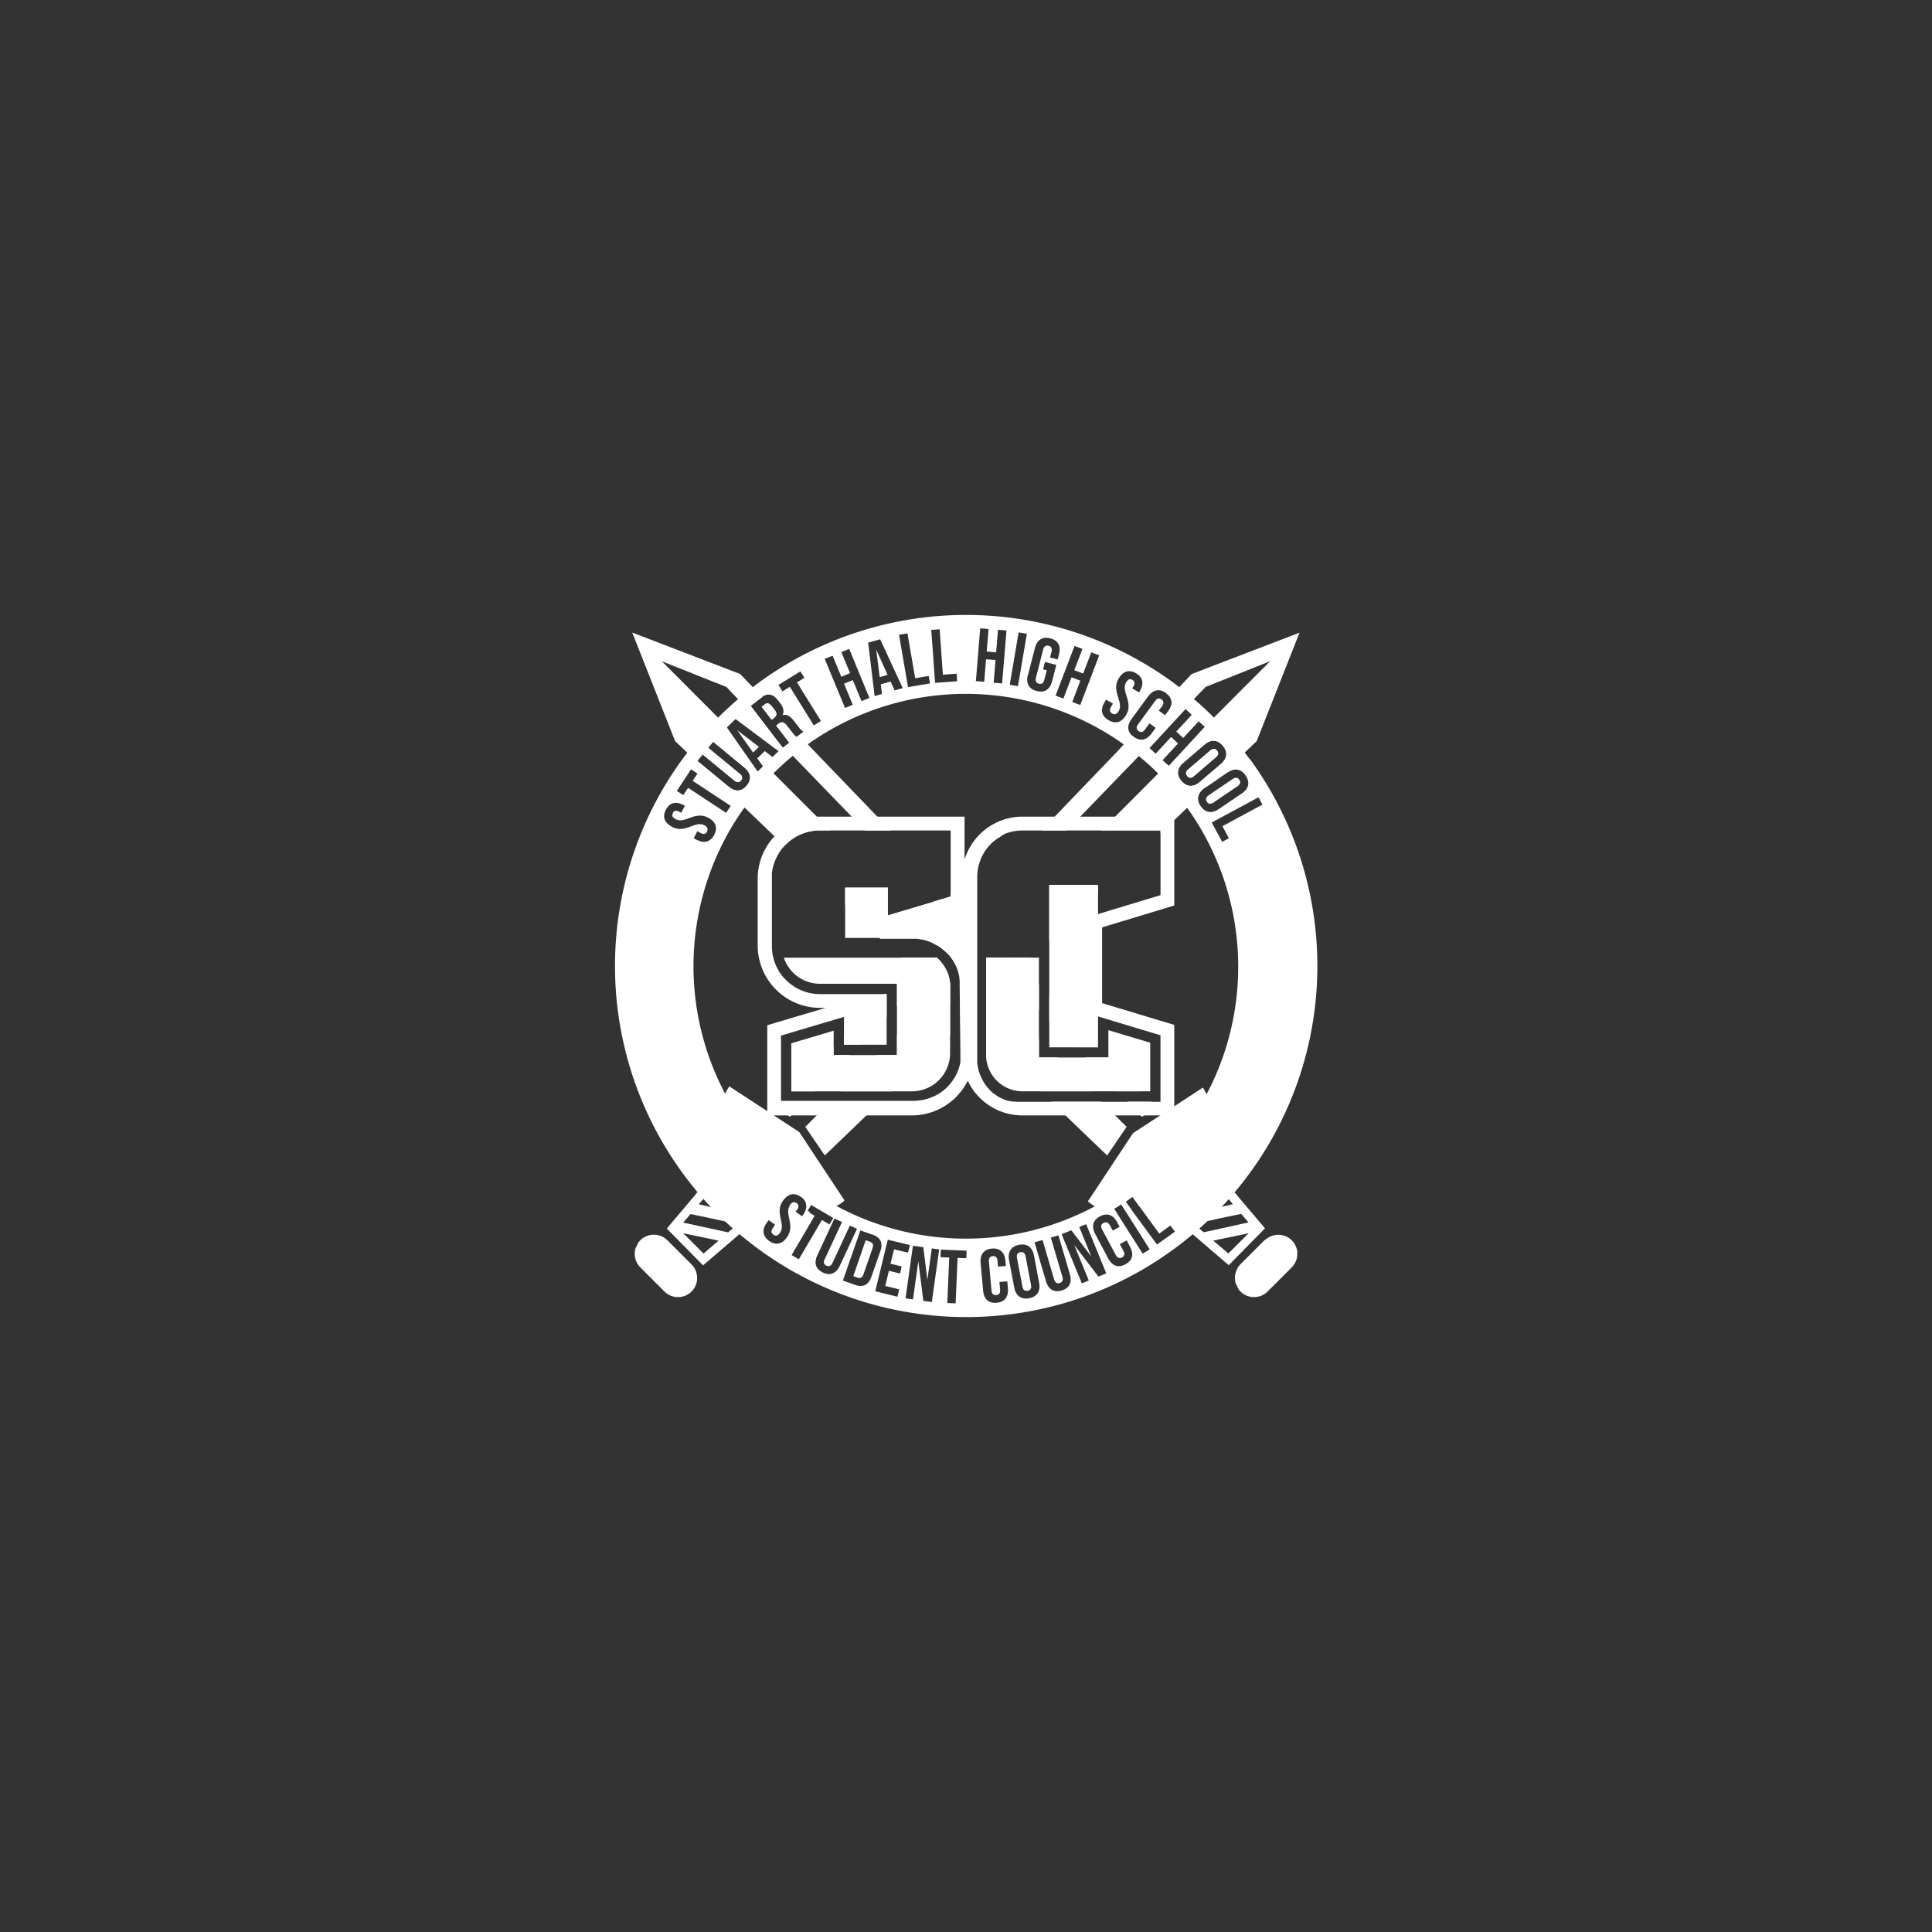 <svg id="Layer_1" data-name="Layer 1" xmlns="http://www.w3.org/2000/svg" viewBox="0 0 600 600"><rect x="0" y="0" width="600" height="600" fill="#333333" stroke="none"/><defs><style>.cls-1{fill:#fff;}</style></defs><title>stuco</title><polygon class="cls-1" points="249.91 342.13 249.9 342.14 245.77 346.4 245.35 346.83 244.68 346.4 244.13 346.06 243.97 345.95 240.78 343.92 240.8 343.89 242.55 342.08 242.55 342.13 249.91 342.13"/><polygon class="cls-1" points="263.92 327.64 253.01 338.92 245.75 338.92 245.75 338.74 258.9 325.06 258.9 327.64 263.92 327.64"/><polygon class="cls-1" points="275.36 308.71 275.36 315.81 275.35 315.81 267.02 324.43 267.01 324.44 262.1 324.44 262.1 321.71 262.11 321.7 271.63 311.8 274.58 308.73 274.59 308.71 275.36 308.71"/><path class="cls-1" d="M292.05,298.54l-.71.72-4.62,4.79h0l-8.16,8.44v-7h-.89l5.08-5.28h0l2.71-2.81h5.45A10,10,0,0,1,292.05,298.54Z"/><polygon class="cls-1" points="273.56 342.13 273.56 342.14 269.09 346.4 256.14 358.83 250.09 349.95 253.64 346.4 257.91 342.14 257.92 342.13 273.56 342.13"/><path class="cls-1" d="M295.06,306.37v15.14l-18.15,17.41H261.12l11.27-11.28h6.17v-6.2l12.87-12.88L295,305A12.26,12.26,0,0,1,295.06,306.37Z"/><path class="cls-1" d="M303,297v16.91l-3,2.91-1.74,1.67V306.38c0-.18,0-.35,0-.53a3.87,3.87,0,0,0,0-.48v-.06c0-.17,0-.34,0-.5s0-.32-.05-.48c0,0,0,0,0,0l-.06-.38s0-.08,0-.13a1.62,1.62,0,0,0,0-.19,5.59,5.59,0,0,0-.12-.56c-.05-.25-.11-.49-.18-.74h0L300,300l3-3Z"/><polygon class="cls-1" points="320.18 297.41 317.25 300.23 317.24 300.23 313.27 304.03 313.27 304.04 308.55 308.56 306.24 310.78 306.24 297.41 320.18 297.41"/><polygon class="cls-1" points="341.01 274.82 341.01 277.43 341 277.43 325.86 291.96 325.86 274.82 341.01 274.82"/><path class="cls-1" d="M303,279.13v8.05l-3,3.13-.09.09-4.68,4.83-.94,1h0c-.11-.13-.23-.25-.35-.38a14.18,14.18,0,0,0-1.14-1,7.92,7.92,0,0,0-.82-.64c-.28-.2-.55-.39-.84-.57l0,0h0s0,0,0,0l-.07,0-.15-.09-.08,0h0l-.14-.09-.14-.07-.1-.06a5.12,5.12,0,0,0-.52-.27h0l1.47-1.53h0l4.8-5h0l3.87-4Z"/><path class="cls-1" d="M377.94,233.09c.54.63.54,1.32-.36,2.09L370.81,241c-.89.77-1.57.67-2.1,0s-.54-1.31.36-2.08l6.77-5.8C376.73,232.37,377.41,232.47,377.94,233.09Z"/><path class="cls-1" d="M370.09,209.32,368,211.54l-1.76,1.84-2.92,3h0c.88,1.3.7,2.84-.49,4.46l-1,1.29-2-1.45,1.05-1.42a2.49,2.49,0,0,0,.43-.87h0l-8,8.32a1.2,1.2,0,0,0,.26.24c.67.49,1.34.45,2-.5l1.39-1.9,2,1.44-1.3,1.78c-1.56,2.12-3.51,2.56-5.57,1.06-.17-.13-.33-.26-.47-.39l-2.53,2.64L347.36,233l-19.83,20.63-4.09,4.27h7.91l4.12-4.27h0L352,236.53h0l1.39-1.44.14-.15.25-.25,17-17.59,3.64-3.77,20.05-8L377,222.84l-2.86,2.87.05,0L363,237.87l-.52-.48-2.71,2.72L358,241.92l-11.68,11.69L342,257.88h18.39v.92l4.27-4.09,2.27-2.18,1.87-1.78,3.25-3.12h0a4.17,4.17,0,0,1,2-2.89l3.42-2.31v0l9.05-8.68h0l1.85-1.76,1.9-1.82,13.31-33.69Zm9.06,27.94-6.53,5.58c-2,1.71-4.05,1.64-5.71-.29s-1.41-4,.59-5.69l6.52-5.59c2-1.71,4.06-1.64,5.71.3S381.15,235.54,379.15,237.26Z"/><path class="cls-1" d="M247.57,375.57l-.06,0a13.82,13.82,0,0,1-2.15-1.35h0c.69-1,1.33-1,2-.57S248.15,374.68,247.57,375.57Z"/><path class="cls-1" d="M262.21,372.88v0l0,0-.1.09a.71.71,0,0,1-.09.07l-.08.08-.09.07-.15.12-.12.09s0,0,0,0l0,0a.24.24,0,0,1-.08.06l-.31.24-.48.33-.06,0-.48.31-.07,0,0,0-.05,0-.46.28a16.79,16.79,0,0,1-1.8.88l-.81.32h0c-.27.1-.57.19-.86.28l-.35.09-3.8-2.23-1.19,2,.9.54-.22,0-.27,0-.36-.06-.39-.08-.43-.09a3.42,3.42,0,0,0-1.19-4.77c-1.93-1.4-3.77-1.05-5.26.82l-17-17a10.91,10.91,0,0,1-3.26-8.47v-.35a.22.22,0,0,0,0-.08l0-.33c0-.22,0-.44.08-.66a3.11,3.11,0,0,1,0-.32c0-.14,0-.27.07-.41s.08-.37.11-.56.07-.29.1-.43c.09-.33.18-.67.29-1,0-.15.09-.3.15-.45.16-.47.35-1,.56-1.45a2,2,0,0,0,.11-.26c.16-.35.33-.69.5-1.05l.18-.34.18-.33a.26.26,0,0,1,.07-.11c.13-.26.29-.53.44-.79l.34-.55.87.57,9.57,6.24,1.41.92,1.76,1.15,2.45,1.6.25.15,3.89,2.54,1.53,1h0l14,21.16Z"/><path class="cls-1" d="M226.05,359.05l-9.45,11.18-1.65,2-7.88,9.31,1.21,1.22,9.27,9.4h0l.79.81,9.33-8,1.95-1.67,11.14-9.55Zm.09,4.25,7.71,7.67-12.18-2.42Zm-7.65,26-6.31-6.3,11,2.29Zm7.63-6.58-1.29-.28-12.65-2.75,2.27-2.65,6.09,1.27,4.59,1,4,.85-1.61,1.38Zm-5.41-7.88L217,374l1.39-1.62.76-.9,16.29,3.23-3.29,2.84Z"/><path class="cls-1" d="M216.5,396.89a5.92,5.92,0,0,1-1.73,4.21l-.22.21-.47.38a6,6,0,0,1-1.82.9l-.56.13a4.81,4.81,0,0,1-.85.1h-.57a4.81,4.81,0,0,1-.85-.1l-.56-.13a6,6,0,0,1-1.82-.9,3.37,3.37,0,0,1-.36-.3l-.33-.29-7.51-7.51-.3-.33-.29-.36a6,6,0,0,1-.9-1.82,5.66,5.66,0,0,1-.13-.56,4.93,4.93,0,0,1-.1-.85,4.21,4.21,0,0,1,0-.58,5,5,0,0,1,.1-.85c0-.18.08-.37.13-.56l.9-1.81c.12-.16.25-.32.38-.47l.21-.22.22-.21.47-.38a6.07,6.07,0,0,1,.84-.51l.44-.2a6.26,6.26,0,0,1,1.1-.32l.56-.09a7.36,7.36,0,0,1,1.15,0,5,5,0,0,1,.56.09,6.12,6.12,0,0,1,1.11.32l.52.24a5.87,5.87,0,0,1,.75.47l0,0a5.07,5.07,0,0,1,.45.36l.22.21,7.51,7.51a6,6,0,0,1,.81,1h0s0,0,0,0A5.84,5.84,0,0,1,216.5,396.89Z"/><path class="cls-1" d="M276.57,257.89h0l-4.1-4.27L252.62,233l-1.78-1.87-2.67-2.77-.78.6a5.1,5.1,0,0,1-1.42-1.47l-1.58-2c-.93-1.22-1.68-1.35-2.62-.64l-.71.55,4.09,5.33-1.61,1.23h0l2.67,2.76h0l1.79,1.84,16.53,17.09,4.13,4.27h7.91Zm-18.63,0-4.23-4.24L242,241.94l-1.81-1.82-4.8-4.81-.21.2L237,238l-1.71,1.65-9.57-13.7.19-.18-2.9-2.9-1.78-1.78h0l-15.69-15.73,20.07,8,1.88,2h0l1.76,1.82,10.89,11.26-7-9.2,3.1-2.38a5.66,5.66,0,0,1,.53-.37l-2.9-3L232,211.55l-2.14-2.23-33.51-12.87h0l13.3,33.69,1.92,1.83,1.84,1.76,17.75,17,1.87,1.79,7.49,7.19,3.09,3,.23-.24.15-.15c.34-.34.7-.66,1.07-1s.66-.53,1-.77.71-.47,1.07-.68a12.12,12.12,0,0,1,1.13-.59,16.19,16.19,0,0,1,1.79-.7,14.94,14.94,0,0,1,4.55-.71h3.32Zm-31.69-13.6-9.7-8,1.64-2,9.83,8.09c.92.75,1.57.62,2.09,0s.53-1.31-.38-2.06l-9.82-8.09,1.55-1.89,9.7,8c2,1.68,2.37,3.66.75,5.62S228.29,246,226.25,244.28Zm14.35-23.76-.16-.22,0,0-1.78-1.85a1.14,1.14,0,0,0-1.09.28l-1,.76,3.08,4,.81-.61C241.19,222.27,241.4,221.57,240.6,220.52Z"/><path class="cls-1" d="M295.06,306.37V312l-3.63-3.48-4.71-4.5h0l-4-3.81h0l-2.93-2.81h11.09a10,10,0,0,1,1.14,1.12,9,9,0,0,1,.68.82A11.55,11.55,0,0,1,295,305,12.26,12.26,0,0,1,295.06,306.37Z"/><path class="cls-1" d="M303,303v16.65l-3-2.92-1.74-1.66v-8.73c0-.18,0-.35,0-.53a3.87,3.87,0,0,0,0-.48v-.06c0-.17,0-.34,0-.5s0-.32-.05-.48c0,0,0,0,0,0l-.06-.38s0-.08,0-.13a1.62,1.62,0,0,0,0-.19,5.59,5.59,0,0,0-.12-.56c-.05-.25-.11-.49-.18-.74h0l-.12-.36c-.07-.21-.13-.42-.21-.62l-.21-.57c-.08-.19-.16-.37-.25-.55s-.27-.59-.43-.88l-.22-.39c-.14-.23-.28-.46-.43-.68s-.2-.3-.31-.45l-.25-.35h0a13.75,13.75,0,0,0-1-1.19h0c-.11-.13-.23-.25-.35-.38a14.18,14.18,0,0,0-1.14-1,7.92,7.92,0,0,0-.82-.64c-.28-.2-.55-.39-.84-.57l0,0h0s0,0,0,0l-.07,0-.15-.09-.08,0h0l-.14-.09-.14-.07-.1-.06a5.12,5.12,0,0,0-.52-.27c-.17-.09-.35-.18-.54-.26l-.55-.23-.56-.22-.57-.19-.46-.14-.47-.12-.47-.1-.86-.16-.83-.11h-.06l-.87,0H273.4l-10.93-10.48v-5.21H275.6l0,0,.11.12h0v8.51l6.55-2h0l9,9h0l3.91,3.91L300,300Z"/><polygon class="cls-1" points="338.86 338.91 323.08 338.91 306.24 322.76 306.24 306.25 308.55 308.56 322.65 322.69 322.65 328.4 328.36 328.4 338.86 338.91"/><polygon class="cls-1" points="349.88 349.96 343.83 358.83 330.89 346.41 326.43 342.13 326.42 342.13 342.06 342.13 342.07 342.13 346.33 346.41 349.88 349.96"/><polygon class="cls-1" points="303.03 285.45 303.03 293.45 302.99 293.4 300 290.31 299.93 290.25 299.34 289.63 298.94 289.21 296.13 286.3 290.02 279.98 290.02 279.96 295.27 278.39 295.27 277.37 300 282.27 303.03 285.45"/><polygon class="cls-1" points="322.65 305.86 322.65 313.74 313.27 304.03 309.83 300.47 308.99 299.61 306.86 297.41 314.54 297.41 317.24 300.23 322.65 305.86"/><polygon class="cls-1" points="341.01 324.96 341.01 325.19 341 325.19 341 325.21 333.74 325.21 333.73 325.19 333.72 325.19 325.86 317.06 325.86 309.19 341 324.96 341.01 324.96"/><polygon class="cls-1" points="354.42 338.91 346.99 338.91 336.82 328.4 344.21 328.4 344.21 328.3 354.42 338.91"/><polygon class="cls-1" points="359.21 343.91 355.57 346.25 355.32 346.41 354.64 346.83 354.23 346.41 350.1 342.13 350.08 342.13 357.5 342.13 357.51 342.13 359.19 343.88 359.21 343.91"/><path class="cls-1" d="M376.82,347a10.91,10.91,0,0,1-3.26,8.47l-17.41,17.4c-.19.19-.37.36-.56.53s-.57.49-.86.7-.37.29-.56.42l-.27.18-2.24-3.07-2.09,1.53,2,2.78h0l-.09,0-.36.14-.61.2-.72.18L348.23,374,346,375.4l.86,1.36-.4,0-.35,0-.1,0-.33,0a3.64,3.64,0,0,1-.44-.07l-.37-.07-.32-.07-.36-.09-.36-.1-.31-.09-.42-.14-.42-.16a4.87,4.87,0,0,1-.53-.21,16.81,16.81,0,0,1-2.13-1.1l-.26-.17-.13-.08-.12-.08-.35-.23-.07-.05-.33-.24h0l-.08-.05a.57.57,0,0,0-.13-.1l0,0,0,0,0,0-.09-.07-.18-.15a5.16,5.16,0,0,1-.42-.36v0l14-21.16h0l.9-.59.33-.21,3.88-2.53.22-.15,2.78-1.81,3.19-2.08,1.55-1,8-5.23.85-.56c.11.19.23.37.33.55.22.36.42.72.6,1.07a5.12,5.12,0,0,1,.27.52l.28.55.19.43a17.66,17.66,0,0,1,.71,1.77c.05.14.09.27.13.41s.09.28.13.43.06.21.09.3.11.43.16.63,0,.18.05.26.06.25.08.36.06.31.08.46,0,.21,0,.32.05.43.07.63,0,.25,0,.37a.2.2,0,0,0,0,.07C376.81,346.78,376.82,346.89,376.82,347Z"/><path class="cls-1" d="M385,372.2l-1.66-2-9.46-11.19-14.71,14.68,11.15,9.55,1.95,1.67,9.32,8,.77-.77,9.27-9.42,1.23-1.25Zm-11.19-8.9,4.47,5.25L366.14,371Zm-6.05,14.21-3.3-2.84,16.28-3.23.78.91,1.38,1.61-3.64.86Zm13.71,11.77-4.69-4,11-2.29Zm-6.34-6.87-1.32.29-1.42-1.22-1.61-1.38,4-.85,4.59-1,6.09-1.27,2.27,2.65Z"/><path class="cls-1" d="M402.87,389.38a5.44,5.44,0,0,1,0,.57,5.68,5.68,0,0,1-.41,1.67,3.49,3.49,0,0,1-.2.44,4.83,4.83,0,0,1-.51.84,4.22,4.22,0,0,1-.38.46c-.06.08-.14.15-.21.23l-7.51,7.51-.22.21c-.15.13-.3.26-.46.38a6,6,0,0,1-1.82.9l-.56.13a4.93,4.93,0,0,1-.85.1h-.57a4.81,4.81,0,0,1-.85-.1l-.56-.13a5.89,5.89,0,0,1-1.83-.9,3.27,3.27,0,0,1-.35-.3,3.11,3.11,0,0,1-.33-.29l-.3-.33a4.57,4.57,0,0,1-.29-.36l-.92-1.89a3.89,3.89,0,0,1-.12-.49,6,6,0,0,1-.1-.85c0-.1,0-.19,0-.29s0-.18,0-.28a6,6,0,0,1,.1-.85,5.09,5.09,0,0,1,.14-.56,6,6,0,0,1,.57-1.33l0-.06,0-.06h0c.08-.13.16-.25.25-.37a5.58,5.58,0,0,1,.38-.47l.21-.22,7.51-7.51L393,385a4.87,4.87,0,0,1,.42-.35h0a5.78,5.78,0,0,1,.88-.54l.44-.2a6.12,6.12,0,0,1,1.11-.32,5,5,0,0,1,.56-.09,7.23,7.23,0,0,1,1.14,0,5.62,5.62,0,0,1,.57.09,6.26,6.26,0,0,1,1.1.32c.18.07.35.16.53.24a5.87,5.87,0,0,1,.75.47c.16.12.31.25.46.38l.22.21.21.22a5.58,5.58,0,0,1,.38.47,5.25,5.25,0,0,1,.47.75c.09.17.17.35.24.52a5.68,5.68,0,0,1,.41,1.67A5.44,5.44,0,0,1,402.87,389.38Z"/><path class="cls-1" d="M320.18,399l-1.66-8.76c-.22-1.16-.81-1.5-1.62-1.35s-1.23.7-1,1.85l1.66,8.76c.22,1.15.81,1.5,1.62,1.34S320.39,400.17,320.18,399Zm0,0-1.66-8.76c-.22-1.16-.81-1.5-1.62-1.35s-1.23.7-1,1.85l1.66,8.76c.22,1.15.81,1.5,1.62,1.34S320.39,400.17,320.18,399Zm0,0-1.66-8.76c-.22-1.16-.81-1.5-1.62-1.35s-1.23.7-1,1.85l1.66,8.76c.22,1.15.81,1.5,1.62,1.34S320.39,400.17,320.18,399Zm0,0-1.66-8.76c-.22-1.16-.81-1.5-1.62-1.35s-1.23.7-1,1.85l1.66,8.76c.22,1.15.81,1.5,1.62,1.34S320.39,400.17,320.18,399Zm0,0-1.66-8.76c-.22-1.16-.81-1.5-1.62-1.35s-1.23.7-1,1.85l1.66,8.76c.22,1.15.81,1.5,1.62,1.34S320.39,400.17,320.18,399Zm0,0-1.66-8.76c-.22-1.16-.81-1.5-1.62-1.35s-1.23.7-1,1.85l1.66,8.76c.22,1.15.81,1.5,1.62,1.34S320.39,400.17,320.18,399Zm-49.94-13.33-1.38-.49L265,396.32l1.38.49c.78.27,1.39,0,1.78-1.08l2.82-8.1C271.35,386.51,271,386,270.24,385.68ZM320.18,399l-1.66-8.76c-.22-1.16-.81-1.5-1.62-1.35s-1.23.7-1,1.85l1.66,8.76c.22,1.15.81,1.5,1.62,1.34S320.39,400.17,320.18,399Zm0,0-1.66-8.76c-.22-1.16-.81-1.5-1.62-1.35s-1.23.7-1,1.85l1.66,8.76c.22,1.15.81,1.5,1.62,1.34S320.39,400.17,320.18,399Zm-49.94-13.33-1.38-.49L265,396.32l1.38.49c.78.27,1.39,0,1.78-1.08l2.82-8.1C271.35,386.51,271,386,270.24,385.68Zm0,0-1.38-.49L265,396.32l1.38.49c.78.27,1.39,0,1.78-1.08l2.82-8.1C271.35,386.51,271,386,270.24,385.68ZM320.18,399l-1.66-8.76c-.22-1.16-.81-1.5-1.62-1.35s-1.23.7-1,1.85l1.66,8.76c.22,1.15.81,1.5,1.62,1.34S320.39,400.17,320.18,399Zm0,0-1.66-8.76c-.22-1.16-.81-1.5-1.62-1.35s-1.23.7-1,1.85l1.66,8.76c.22,1.15.81,1.5,1.62,1.34S320.39,400.17,320.18,399Zm-49.94-13.33-1.38-.49L265,396.32l1.38.49c.78.27,1.39,0,1.78-1.08l2.82-8.1C271.35,386.51,271,386,270.24,385.68Zm0,0-1.38-.49L265,396.32l1.38.49c.78.27,1.39,0,1.78-1.08l2.82-8.1C271.35,386.51,271,386,270.24,385.68ZM320.18,399l-1.66-8.76c-.22-1.16-.81-1.5-1.62-1.35s-1.23.7-1,1.85l1.66,8.76c.22,1.15.81,1.5,1.62,1.34S320.39,400.17,320.18,399Zm0,0-1.66-8.76c-.22-1.16-.81-1.5-1.62-1.35s-1.23.7-1,1.85l1.66,8.76c.22,1.15.81,1.5,1.62,1.34S320.39,400.17,320.18,399Zm-49.94-13.33-1.38-.49L265,396.32l1.38.49c.78.27,1.39,0,1.78-1.08l2.82-8.1C271.35,386.51,271,386,270.24,385.68Zm0,0-1.38-.49L265,396.32l1.38.49c.78.27,1.39,0,1.78-1.08l2.82-8.1C271.35,386.51,271,386,270.24,385.68ZM320.18,399l-1.66-8.76c-.22-1.16-.81-1.5-1.62-1.35s-1.23.7-1,1.85l1.66,8.76c.22,1.15.81,1.5,1.62,1.34S320.39,400.17,320.18,399Zm0,0-1.66-8.76c-.22-1.16-.81-1.5-1.62-1.35s-1.23.7-1,1.85l1.66,8.76c.22,1.15.81,1.5,1.62,1.34S320.39,400.17,320.18,399Zm-49.94-13.33-1.38-.49L265,396.32l1.38.49c.78.27,1.39,0,1.78-1.08l2.82-8.1C271.35,386.51,271,386,270.24,385.68ZM229,226.8l4.9,6.88,1.8-1.74Zm41.26,158.88-1.38-.49L265,396.32l1.38.49c.78.27,1.39,0,1.78-1.08l2.82-8.1C271.35,386.51,271,386,270.24,385.68ZM320.18,399l-1.66-8.76c-.22-1.16-.81-1.5-1.62-1.35s-1.23.7-1,1.85l1.66,8.76c.22,1.15.81,1.5,1.62,1.34S320.39,400.17,320.18,399Zm0,0-1.66-8.76c-.22-1.16-.81-1.5-1.62-1.35s-1.23.7-1,1.85l1.66,8.76c.22,1.15.81,1.5,1.62,1.34S320.39,400.17,320.18,399Zm-49.94-13.33-1.38-.49L265,396.32l1.38.49c.78.27,1.39,0,1.78-1.08l2.82-8.1C271.35,386.51,271,386,270.24,385.68ZM229,226.8l4.9,6.88,1.8-1.74Zm0,0,4.9,6.88,1.8-1.74Zm11.62-6.28-.16-.22,0,0-.79-1a2.2,2.2,0,0,0-1-.82,1.14,1.14,0,0,0-1.09.28l-1,.76,3.08,4,.81-.61C241.19,222.27,241.4,221.57,240.6,220.52Zm29.64,165.16-1.38-.49L265,396.32l1.38.49c.78.27,1.39,0,1.78-1.08l2.82-8.1C271.35,386.51,271,386,270.24,385.68ZM320.18,399l-1.66-8.76c-.22-1.16-.81-1.5-1.62-1.35s-1.23.7-1,1.85l1.66,8.76c.22,1.15.81,1.5,1.62,1.34S320.39,400.17,320.18,399Zm0,0-1.66-8.76c-.22-1.16-.81-1.5-1.62-1.35s-1.23.7-1,1.85l1.66,8.76c.22,1.15.81,1.5,1.62,1.34S320.39,400.17,320.18,399Zm-49.94-13.33-1.38-.49L265,396.32l1.38.49c.78.27,1.39,0,1.78-1.08l2.82-8.1C271.35,386.51,271,386,270.24,385.68ZM229,226.8l4.9,6.88,1.8-1.74Zm11.62-6.28-.16-.22,0,0-.79-1a2.2,2.2,0,0,0-1-.82,1.14,1.14,0,0,0-1.09.28l-1,.76,3.08,4,.81-.61C241.19,222.27,241.4,221.57,240.6,220.52ZM229,226.8l4.9,6.88,1.8-1.74Zm11.62-6.28-.16-.22,0,0-.79-1a2.2,2.2,0,0,0-1-.82,1.14,1.14,0,0,0-1.09.28l-1,.76,3.08,4,.81-.61C241.19,222.27,241.4,221.57,240.6,220.52Zm29.64,165.16-1.38-.49L265,396.32l1.38.49c.78.27,1.39,0,1.78-1.08l2.82-8.1C271.35,386.51,271,386,270.24,385.68Zm1.91-183.78,1.07,8.37,2.4-.68Zm48,197.11-1.66-8.76c-.22-1.16-.81-1.5-1.62-1.35s-1.23.7-1,1.85l1.66,8.76c.22,1.15.81,1.5,1.62,1.34S320.39,400.17,320.18,399Zm0,0-1.66-8.76c-.22-1.16-.81-1.5-1.62-1.35s-1.23.7-1,1.85l1.66,8.76c.22,1.15.81,1.5,1.62,1.34S320.39,400.17,320.18,399Zm-49.94-13.33-1.38-.49L265,396.32l1.38.49c.78.27,1.39,0,1.78-1.08l2.82-8.1C271.35,386.51,271,386,270.24,385.68ZM229,226.8l4.9,6.88,1.8-1.74Zm11.62-6.28-.16-.22,0,0-.79-1a2.2,2.2,0,0,0-1-.82,1.14,1.14,0,0,0-1.09.28l-1,.76,3.08,4,.81-.61C241.19,222.27,241.4,221.57,240.6,220.52Zm31.55-18.62,1.07,8.37,2.4-.68ZM229,226.8l4.9,6.88,1.8-1.74Zm11.62-6.28-.16-.22,0,0-.79-1a2.2,2.2,0,0,0-1-.82,1.14,1.14,0,0,0-1.09.28l-1,.76,3.08,4,.81-.61C241.19,222.27,241.4,221.57,240.6,220.52Zm29.64,165.16-1.38-.49L265,396.32l1.38.49c.78.27,1.39,0,1.78-1.08l2.82-8.1C271.35,386.51,271,386,270.24,385.68Zm1.91-183.78,1.07,8.37,2.4-.68Zm48,197.11-1.66-8.76c-.22-1.16-.81-1.5-1.62-1.35s-1.23.7-1,1.85l1.66,8.76c.22,1.15.81,1.5,1.62,1.34S320.39,400.17,320.18,399Zm0,0-1.66-8.76c-.22-1.16-.81-1.5-1.62-1.35s-1.23.7-1,1.85l1.66,8.76c.22,1.15.81,1.5,1.62,1.34S320.39,400.17,320.18,399Zm-49.94-13.33-1.38-.49L265,396.32l1.38.49c.78.27,1.39,0,1.78-1.08l2.82-8.1C271.35,386.51,271,386,270.24,385.68ZM229,226.8l4.9,6.88,1.8-1.74Zm11.62-6.28-.16-.22,0,0-.79-1a2.2,2.2,0,0,0-1-.82,1.14,1.14,0,0,0-1.09.28l-1,.76,3.08,4,.81-.61C241.19,222.27,241.4,221.57,240.6,220.52Zm31.55-18.62,1.07,8.37,2.4-.68ZM229,226.8l4.9,6.88,1.8-1.74Zm11.62-6.28-.16-.22,0,0-.79-1a2.2,2.2,0,0,0-1-.82,1.14,1.14,0,0,0-1.09.28l-1,.76,3.08,4,.81-.61C241.19,222.27,241.4,221.57,240.6,220.52Zm29.64,165.16-1.38-.49L265,396.32l1.38.49c.78.27,1.39,0,1.78-1.08l2.82-8.1C271.35,386.51,271,386,270.24,385.68Zm1.91-183.78,1.07,8.37,2.4-.68Zm48,197.11-1.66-8.76c-.22-1.16-.81-1.5-1.62-1.35s-1.23.7-1,1.85l1.66,8.76c.22,1.15.81,1.5,1.62,1.34S320.39,400.17,320.18,399Zm0,0-1.66-8.76c-.22-1.16-.81-1.5-1.62-1.35s-1.23.7-1,1.85l1.66,8.76c.22,1.15.81,1.5,1.62,1.34S320.39,400.17,320.18,399Zm-49.94-13.33-1.38-.49L265,396.32l1.38.49c.78.27,1.39,0,1.78-1.08l2.82-8.1C271.35,386.51,271,386,270.24,385.68ZM229,226.8l4.9,6.88,1.8-1.74Zm11.62-6.28-.16-.22,0,0-.79-1a2.2,2.2,0,0,0-1-.82,1.14,1.14,0,0,0-1.09.28l-1,.76,3.08,4,.81-.61C241.19,222.27,241.4,221.57,240.6,220.52Zm31.55-18.62,1.07,8.37,2.4-.68ZM229,226.8l4.9,6.88,1.8-1.74Zm11.62-6.28-.16-.22,0,0-.79-1a2.2,2.2,0,0,0-1-.82,1.14,1.14,0,0,0-1.09.28l-1,.76,3.08,4,.81-.61C241.19,222.27,241.4,221.57,240.6,220.52Zm29.64,165.16-1.38-.49L265,396.32l1.38.49c.78.27,1.39,0,1.78-1.08l2.82-8.1C271.35,386.51,271,386,270.24,385.68Zm1.91-183.78,1.07,8.37,2.4-.68Zm48,197.11-1.66-8.76c-.22-1.16-.81-1.5-1.62-1.35s-1.23.7-1,1.85l1.66,8.76c.22,1.15.81,1.5,1.62,1.34S320.39,400.17,320.18,399Zm0,0-1.66-8.76c-.22-1.16-.81-1.5-1.62-1.35s-1.23.7-1,1.85l1.66,8.76c.22,1.15.81,1.5,1.62,1.34S320.39,400.17,320.18,399Zm-49.94-13.33-1.38-.49L265,396.32l1.38.49c.78.27,1.39,0,1.78-1.08l2.82-8.1C271.35,386.51,271,386,270.24,385.68ZM229,226.8l4.9,6.88,1.8-1.74Zm11.62-6.28-.16-.22,0,0-.79-1a2.2,2.2,0,0,0-1-.82,1.14,1.14,0,0,0-1.09.28l-1,.76,3.08,4,.81-.61C241.19,222.27,241.4,221.57,240.6,220.52Zm31.55-18.62,1.07,8.37,2.4-.68ZM229,226.8l4.9,6.88,1.8-1.74Zm11.62-6.28-.16-.22,0,0-.79-1a2.2,2.2,0,0,0-1-.82,1.14,1.14,0,0,0-1.09.28l-1,.76,3.08,4,.81-.61C241.19,222.27,241.4,221.57,240.6,220.52Zm29.64,165.16-1.38-.49L265,396.32l1.38.49c.78.27,1.39,0,1.78-1.08l2.82-8.1C271.35,386.51,271,386,270.24,385.68Zm1.91-183.78,1.07,8.37,2.4-.68Zm48,197.11-1.66-8.76c-.22-1.16-.81-1.5-1.62-1.35s-1.23.7-1,1.85l1.66,8.76c.22,1.15.81,1.5,1.62,1.34S320.39,400.17,320.18,399Zm0,0-1.66-8.76c-.22-1.16-.81-1.5-1.62-1.35s-1.23.7-1,1.85l1.66,8.76c.22,1.15.81,1.5,1.62,1.34S320.39,400.17,320.18,399Zm-49.94-13.33-1.38-.49L265,396.32l1.38.49c.78.27,1.39,0,1.78-1.08l2.82-8.1C271.35,386.51,271,386,270.24,385.68ZM229,226.8l4.9,6.88,1.8-1.74Zm11.62-6.28-.16-.22,0,0-.79-1a2.2,2.2,0,0,0-1-.82,1.14,1.14,0,0,0-1.09.28l-1,.76,3.08,4,.81-.61C241.19,222.27,241.4,221.57,240.6,220.52Zm31.55-18.62,1.07,8.37,2.4-.68ZM229,226.8l4.9,6.88,1.8-1.74Zm11.62-6.28-.16-.22,0,0-.79-1a2.2,2.2,0,0,0-1-.82,1.14,1.14,0,0,0-1.09.28l-1,.76,3.08,4,.81-.61C241.19,222.27,241.4,221.57,240.6,220.52Zm29.64,165.16-1.38-.49L265,396.32l1.38.49c.78.27,1.39,0,1.78-1.08l2.82-8.1C271.35,386.51,271,386,270.24,385.68Zm1.91-183.78,1.07,8.37,2.4-.68Zm48,197.11-1.66-8.76c-.22-1.16-.81-1.5-1.62-1.35s-1.23.7-1,1.85l1.66,8.76c.22,1.15.81,1.5,1.62,1.34S320.39,400.17,320.18,399Zm0,0-1.66-8.76c-.22-1.16-.81-1.5-1.62-1.35s-1.23.7-1,1.85l1.66,8.76c.22,1.15.81,1.5,1.62,1.34S320.39,400.17,320.18,399Zm-49.94-13.33-1.38-.49L265,396.32l1.38.49c.78.27,1.39,0,1.78-1.08l2.82-8.1C271.35,386.51,271,386,270.24,385.68ZM229,226.8l4.9,6.88,1.8-1.74Zm11.62-6.28-.16-.22,0,0-.79-1a2.2,2.2,0,0,0-1-.82,1.14,1.14,0,0,0-1.09.28l-1,.76,3.08,4,.81-.61C241.19,222.27,241.4,221.57,240.6,220.52Zm31.55-18.62,1.07,8.37,2.4-.68ZM229,226.8l4.9,6.88,1.8-1.74Zm11.62-6.28-.16-.22,0,0-.79-1a2.2,2.2,0,0,0-1-.82,1.14,1.14,0,0,0-1.09.28l-1,.76,3.08,4,.81-.61C241.19,222.27,241.4,221.57,240.6,220.52Zm29.64,165.16-1.38-.49L265,396.32l1.38.49c.78.27,1.39,0,1.78-1.08l2.82-8.1C271.35,386.51,271,386,270.24,385.68Zm1.91-183.78,1.07,8.37,2.4-.68Zm48,197.11-1.66-8.76c-.22-1.16-.81-1.5-1.62-1.35s-1.23.7-1,1.85l1.66,8.76c.22,1.15.81,1.5,1.62,1.34S320.39,400.17,320.18,399Zm0,0-1.66-8.76c-.22-1.16-.81-1.5-1.62-1.35s-1.23.7-1,1.85l1.66,8.76c.22,1.15.81,1.5,1.62,1.34S320.39,400.17,320.18,399Zm-49.94-13.33-1.38-.49L265,396.32l1.38.49c.78.27,1.39,0,1.78-1.08l2.82-8.1C271.35,386.51,271,386,270.24,385.68ZM229,226.8l4.9,6.88,1.8-1.74Zm11.62-6.28-.16-.22,0,0-.79-1a2.2,2.2,0,0,0-1-.82,1.14,1.14,0,0,0-1.09.28l-1,.76,3.08,4,.81-.61C241.19,222.27,241.4,221.57,240.6,220.52Zm31.55-18.62,1.07,8.37,2.4-.68ZM229,226.8l4.9,6.88,1.8-1.74Zm11.62-6.28-.16-.22,0,0-.79-1a2.2,2.2,0,0,0-1-.82,1.14,1.14,0,0,0-1.09.28l-1,.76,3.08,4,.81-.61C241.19,222.27,241.4,221.57,240.6,220.52Zm29.64,165.16-1.38-.49L265,396.32l1.38.49c.78.27,1.39,0,1.78-1.08l2.82-8.1C271.35,386.51,271,386,270.24,385.68Zm1.91-183.78,1.07,8.37,2.4-.68Zm48,197.11-1.66-8.76c-.22-1.16-.81-1.5-1.62-1.35s-1.23.7-1,1.85l1.66,8.76c.22,1.15.81,1.5,1.62,1.34S320.39,400.17,320.18,399ZM377.94,233.1c-.53-.63-1.21-.73-2.1,0l-6.78,5.79c-.89.77-.89,1.46-.35,2.08s1.21.73,2.1,0l6.77-5.8C378.48,234.41,378.48,233.73,377.94,233.1ZM320.18,399l-1.66-8.76c-.22-1.16-.81-1.5-1.62-1.35s-1.23.7-1,1.85l1.66,8.76c.22,1.15.81,1.5,1.62,1.34S320.39,400.17,320.18,399Zm-49.94-13.33-1.38-.49L265,396.32l1.38.49c.78.27,1.39,0,1.78-1.08l2.82-8.1C271.35,386.51,271,386,270.24,385.68ZM229,226.8l4.9,6.88,1.8-1.74Zm11.62-6.28-.16-.22,0,0-.79-1a2.2,2.2,0,0,0-1-.82,1.14,1.14,0,0,0-1.09.28l-1,.76,3.08,4,.81-.61C241.19,222.27,241.4,221.57,240.6,220.52Zm31.55-18.62,1.07,8.37,2.4-.68Zm105.79,31.2c-.53-.63-1.21-.73-2.1,0l-6.78,5.79c-.89.77-.89,1.46-.35,2.08s1.21.73,2.1,0l6.77-5.8C378.48,234.41,378.48,233.73,377.94,233.1Zm-149-6.3,4.9,6.88,1.8-1.74Zm11.62-6.28-.16-.22,0,0-.79-1a2.2,2.2,0,0,0-1-.82,1.14,1.14,0,0,0-1.09.28l-1,.76,3.08,4,.81-.61C241.19,222.27,241.4,221.57,240.6,220.52Zm29.64,165.16-1.38-.49L265,396.32l1.38.49c.78.27,1.39,0,1.78-1.08l2.82-8.1C271.35,386.51,271,386,270.24,385.68Zm1.91-183.78,1.07,8.37,2.4-.68Zm48,197.11-1.66-8.76c-.22-1.16-.81-1.5-1.62-1.35s-1.23.7-1,1.85l1.66,8.76c.22,1.15.81,1.5,1.62,1.34S320.39,400.17,320.18,399ZM377.94,233.1c-.53-.63-1.21-.73-2.1,0l-6.78,5.79c-.89.77-.89,1.46-.35,2.08s1.21.73,2.1,0l6.77-5.8C378.48,234.41,378.48,233.73,377.94,233.1Zm6.93,9.07c-.46-.68-1.13-.86-2.1-.2l-7.37,5c-1,.67-1,1.35-.59,2s1.13.86,2.1.2l7.37-5C385.26,243.53,385.33,242.85,384.87,242.17ZM320.18,399l-1.66-8.76c-.22-1.16-.81-1.5-1.62-1.35s-1.23.7-1,1.85l1.66,8.76c.22,1.15.81,1.5,1.62,1.34S320.39,400.17,320.18,399Zm-49.94-13.33-1.38-.49L265,396.32l1.38.49c.78.27,1.39,0,1.78-1.08l2.82-8.1C271.35,386.51,271,386,270.24,385.68ZM229,226.8l4.9,6.88,1.8-1.74Zm11.62-6.28-.16-.22,0,0-.79-1a2.2,2.2,0,0,0-1-.82,1.14,1.14,0,0,0-1.09.28l-1,.76,3.08,4,.81-.61C241.19,222.27,241.4,221.57,240.6,220.52Zm31.55-18.62,1.07,8.37,2.4-.68Zm105.79,31.2c-.53-.63-1.21-.73-2.1,0l-6.78,5.79c-.89.77-.89,1.46-.35,2.08s1.21.73,2.1,0l6.77-5.8C378.48,234.41,378.48,233.73,377.94,233.1Zm6.93,9.07c-.46-.68-1.13-.86-2.1-.2l-7.37,5c-1,.67-1,1.35-.59,2s1.13.86,2.1.2l7.37-5C385.26,243.53,385.33,242.85,384.87,242.17Zm3.22-6.41c-.25-.34-.51-.68-.76-1s-.5-.67-.77-1h0A109.65,109.65,0,0,0,377,222.84q-3-3-6.22-5.75-2.25-1.92-4.59-3.71l-1-.77-1-.76a109.07,109.07,0,0,0-128.34,0l-1,.76-1,.76c-1.55,1.2-3.08,2.43-4.57,3.71q-3.24,2.76-6.24,5.76a109.65,109.65,0,0,0-9.55,10.88l-.77,1-.76,1A109,109,0,0,0,215,368.24l.81,1,.82,1c.6.71,1.21,1.42,1.83,2.11.75.84,1.5,1.67,2.28,2.48,1.42,1.52,2.9,3,4.42,4.43.8.76,1.6,1.5,2.43,2.23.68.61,1.37,1.21,2.08,1.8.32.28.64.55,1,.82s.66.54,1,.81a109.05,109.05,0,0,0,136.78,0l1-.81,1-.82q1-.88,2.07-1.8c.83-.73,1.63-1.47,2.43-2.23q2.28-2.14,4.44-4.43c.76-.81,1.51-1.64,2.26-2.47s1.22-1.4,1.82-2.11c.28-.32.55-.65.82-1l.81-1a109,109,0,0,0,3.08-132.5Zm-6.91,4.16c2.18-1.48,4.21-1.18,5.64.92s1,4.11-1.22,5.59l-7.09,4.82c-2.18,1.49-4.21,1.19-5.64-.91a4,4,0,0,1-.8-2.7h0a4.17,4.17,0,0,1,2-2.89l3.42-2.31v0Zm-1.45-8.35c1.66,1.93,1.42,4-.58,5.69l-6.53,5.58c-2,1.71-4.05,1.64-5.71-.29s-1.41-4,.59-5.69l6.52-5.59C376,229.56,378.08,229.63,379.73,231.57ZM372.26,224l1.89,1.75.05,0L363,237.87l-.52-.48-1.42-1.31,4.8-5.2-2.16-2-4.8,5.19-1.9-1.76,11.19-12.11L370.1,222l-4.8,5.19,2.16,2Zm-10.14-8.71a4.9,4.9,0,0,1,1.16,1.16h0c.88,1.3.7,2.84-.49,4.46l-1,1.29-2-1.45,1.05-1.42a2.49,2.49,0,0,0,.43-.87,1.18,1.18,0,0,0-.56-1.24c-.66-.48-1.34-.43-2,.52l-5.26,7.19c-.59.81-.56,1.4-.13,1.85a1.2,1.2,0,0,0,.26.24c.67.49,1.34.45,2-.5l1.39-1.9,2,1.44-1.3,1.78c-1.56,2.12-3.51,2.56-5.57,1.06-.17-.13-.33-.26-.47-.39-1.6-1.45-1.63-3.29-.2-5.24l5.07-6.93C358.11,214.18,360.06,213.74,362.12,215.25ZM343,218.16l.51-.87,2.12,1.23-.59,1c-.59,1-.35,1.64.36,2.06s1.37.3,2-.72c1.69-2.94-2.37-6,0-10.11,1.32-2.28,3.2-2.93,5.38-1.67s2.55,3.22,1.23,5.5l-.26.44-2.12-1.22.34-.59c.59-1,.41-1.65-.31-2.06s-1.35-.26-1.93.76c-1.7,2.94,2.36,6,0,10.11-1.32,2.28-3.22,2.93-5.42,1.65S341.63,220.45,343,218.16Zm-6.84-16.64-2.53,6.61,2.75,1.05,2.53-6.6,2.46.94-5.89,15.42L333,218l2.52-6.6-2.75-1.06-2.53,6.61-2.42-.93,5.89-15.41Zm-16.9,8.09,2.13-8.31c.66-2.56,2.31-3.69,4.78-3.06s3.37,2.43,2.71,5l-.4,1.55-2.37-.6.44-1.72c.29-1.14-.1-1.71-.9-1.91s-1.41.1-1.71,1.24l-2.21,8.63c-.3,1.15.1,1.68.9,1.89s1.41-.08,1.7-1.22l.76-2.94-1.15-.3.59-2.28,3.52.9-1.31,5.07c-.65,2.56-2.3,3.69-4.77,3.06S318.55,212.17,319.21,209.61Zm-2.91-13.22,2.56.44-2.78,16.26-2.55-.43Zm-11.94-1.26,2.59.21-.57,7,2.93.24.57-7,2.64.22-1.35,16.44-2.63-.21.58-7.05-2.94-.24-.58,7-2.58-.21Zm-12.59.3,1,14.11,4.26-.32.17,2.35-6.84.5-1.21-16.45Zm-10,1.27,2.4,13.94,4.2-.72.4,2.32L282,213.4l-2.8-16.27Zm-8.47,1.84,7,15.16-2.52.71-1.24-2.76-3.06.87.38,3-2.29.65-2-16.6Zm-14.78,5.11,2.71,6.53,2.72-1.13-2.71-6.53,2.44-1L270,216.75l-2.44,1-2.71-6.54-2.72,1.13,2.71,6.53-2.4,1-6.32-15.25Zm-10,4.85,1.24,2-2.3,1.42,7.44,12-2.21,1.37-7.44-12L243,214.72l-1.24-2Zm-15.5,10.65,3.1-2.38a5.66,5.66,0,0,1,.53-.37c1.88-1.21,3.42-.8,4.83,1l.79,1c1,1.34,1.28,2.55.69,3.68,1.36-.35,2.46.38,3.5,1.74l1.55,2a4.75,4.75,0,0,0,1.45,1.42l-1.32,1-.78.6a5.1,5.1,0,0,1-1.42-1.47l-1.58-2c-.93-1.22-1.68-1.35-2.62-.64l-.71.55,4.09,5.33-1.61,1.23h0l-.45.34-3-3.87h0l0,0Zm-4.64,4.14,13.36,10-1.88,1.82-2.4-1.85-2.08,2-.21.2L237,238l-1.71,1.65-9.57-13.7.19-.18Zm-10.22,11,9.83,8.09c.92.75,1.57.62,2.09,0s.53-1.31-.38-2.06l-9.82-8.09,1.55-1.89,9.7,8c2,1.68,2.37,3.66.75,5.62s-3.62,2-5.66.35l-9.7-8Zm-3.6,4.64,2,1.3-1.49,2.26,11.81,7.78-1.42,2.17-11.81-7.78-1.49,2.26-2-1.29Zm-5.89,17.84c-2.35-1.21-3.09-3.06-1.92-5.3s3.09-2.69,5.44-1.47l.46.23-1.13,2.18-.61-.31c-1.05-.55-1.66-.34-2,.4s-.2,1.35.85,1.89c3,1.57,5.91-2.63,10.09-.46,2.34,1.22,3.08,3.09,1.9,5.34s-3.12,2.74-5.46,1.52l-.9-.46,1.13-2.18,1,.54c1,.54,1.66.28,2-.45s.25-1.39-.79-1.93C215.78,254.75,212.88,259,208.7,256.77Zm35.69,127.48c-1.55,2.15-3.5,2.61-5.56,1.12s-2.27-3.48-.72-5.63l.59-.82,2,1.43-.68,1c-.69.95-.51,1.6.15,2.08s1.35.44,2-.51c2-2.76-1.76-6.24,1-10.06a4.19,4.19,0,0,1,.26-.33c1.49-1.86,3.33-2.21,5.26-.82a3.42,3.42,0,0,1,1.19,4.77,6.19,6.19,0,0,1-.51.83l-.3.42-2-1.43.39-.55a1.47,1.47,0,0,1,.1-.13c.58-.89.44-1.49-.2-1.95s-1.31-.39-2,.56h0C243.41,377,247.13,380.43,244.39,384.25Zm1.43,5.52,7.16-12.2-1.42-.83h0l-.89-.54,1.19-2,3.8,2.23,3.11,1.83-1.19,2-2.34-1.37-7.17,12.19Zm9.75,5.43c-2.31-1.07-2.86-3-1.75-5.39l5.31-11.39,2.35,1.1-5.38,11.53c-.5,1.07-.21,1.67.54,2s1.4.18,1.9-.89l5.37-11.54,2.23,1-5.31,11.39C259.71,395.47,257.88,396.28,255.57,395.2Zm10.05,3.85-3.87-1.36,5.43-15.57,3.88,1.35c2.44.85,3.18,2.63,2.31,5.12l-2.75,7.88C269.75,399,268.07,399.9,265.62,399.05Zm13.88-3.55-3.46-.84-1.14,4.7,4.35,1.06-.56,2.29L271.82,401l3.89-16,6.88,1.67L282,389l-4.35-1-1.09,4.46,3.46.84Zm9.87,8.86-2.64-.37L285.2,391.7l-1.67,11.84-2.31-.33,2.3-16.34,3.22.46L288,397.48l1.38-9.78,2.29.32Zm10.71-13.6-2.71-.11-.61,14.12-2.59-.11.61-14.12-2.71-.12.1-2.35,8,.34Zm9.44,13.82c-2.54.23-4-1.16-4.22-3.79l-.78-8.54c-.23-2.63,1-4.26,3.48-4.49s4,1.16,4.22,3.79l.15,1.6-2.44.22-.16-1.76c-.1-1.18-.66-1.58-1.48-1.5s-1.3.57-1.19,1.74l.79,8.87c.11,1.17.66,1.55,1.48,1.48s1.3-.54,1.2-1.72l-.21-2.35,2.44-.21.2,2.18C313.23,402.73,312.05,404.35,309.52,404.58Zm10.08-1.41c-2.5.48-4.15-.75-4.64-3.34l-1.6-8.43c-.48-2.6.6-4.34,3.1-4.81s4.15.75,4.64,3.35l1.59,8.42C323.19,401,322.1,402.7,319.6,403.17Zm10.08-2.4c-2.44.71-4.12-.36-4.87-2.89l-3.54-12.06,2.49-.72,3.58,12.2c.34,1.13,1,1.4,1.74,1.16s1.17-.78.84-1.91l-3.59-12.21,2.36-.7,3.54,12.06C333,398.23,332.13,400.05,329.68,400.77Zm11.43-4.31-7.52-9.83,4.53,11.05-2.16.89L329.7,383.3l3-1.23,6.21,8.13-3.74-9.14,2.14-.88,6.25,15.27Zm8.38-3.82c-2.25,1.2-4.12.5-5.36-1.83l-4-7.57c-1.25-2.33-.8-4.29,1.45-5.48s4.12-.49,5.36,1.83l.75,1.42-2.15,1.15-.84-1.56c-.55-1-1.22-1.19-2-.8s-1,1-.42,2.07l4.2,7.86c.56,1,1.21,1.17,1.94.78s1-1,.43-2.05l-1.11-2.08,2.16-1.15,1,1.93C352.19,389.49,351.74,391.44,349.49,392.64Zm5.37-3.29-8-12.58L346,375.4l2.19-1.39,1.58,2.5L357.05,388Zm4.44-2.85L351.59,376h0l-2-2.77,2.1-1.53,2.24,3.06,6.1,8.35,3.45-2.52,1.4,1.91ZM376.15,337c-.22.46-.45.91-.67,1.35l-.72,1.37a85,85,0,0,1-34.7,34.89l-1.29.68c-.42.22-.85.44-1.28.64a84.8,84.8,0,0,1-75,0l-1.28-.64-1.28-.68h0a85.06,85.06,0,0,1-34.71-34.9l-.71-1.36-.67-1.36a84.71,84.71,0,0,1,5.87-84.08l.72-1.06c.25-.34.49-.69.74-1a85,85,0,0,1,9-10.64c1.91-1.91,3.91-3.73,6-5.44h0q2.25-1.84,4.63-3.55l1-.74c.35-.24.7-.48,1.06-.71a84.64,84.64,0,0,1,94.11,0l1.06.72,1,.74c1.59,1.13,3.14,2.32,4.63,3.56a79.06,79.06,0,0,1,6,5.43h0a85.35,85.35,0,0,1,9,10.65l.73,1c.25.35.49.7.73,1.06A84.8,84.8,0,0,1,376.15,337Zm3.49-80.42,2,3.74-2.07,1.13-3.26-6,14.52-7.84,1.23,2.27ZM374.81,249c.47.68,1.13.86,2.1.2l7.37-5c1-.66,1.05-1.34.59-2s-1.13-.86-2.1-.2l-7.37,5C374.43,247.65,374.35,248.33,374.81,249Zm-5.75-10.08c-.89.77-.89,1.46-.35,2.08s1.21.73,2.1,0l6.77-5.8c.9-.77.9-1.45.36-2.08s-1.21-.73-2.1,0ZM318.52,390.25c-.22-1.16-.81-1.5-1.62-1.35s-1.23.7-1,1.85l1.66,8.76c.22,1.15.81,1.5,1.62,1.34s1.23-.68,1-1.84Zm-42.9-180.66-3.47-7.69,1.07,8.37Zm-5.38,176.09-1.38-.49L265,396.32l1.38.49c.78.27,1.39,0,1.78-1.08l2.82-8.1C271.35,386.51,271,386,270.24,385.68ZM240.6,220.52l-.16-.22,0,0-.79-1a2.2,2.2,0,0,0-1-.82,1.14,1.14,0,0,0-1.09.28l-1,.76,3.08,4,.81-.61C241.19,222.27,241.4,221.57,240.6,220.52Zm-4.92,11.42L229,226.8l4.9,6.88Zm149.19,10.23c-.46-.68-1.13-.86-2.1-.2l-7.37,5c-1,.67-1,1.35-.59,2s1.13.86,2.1.2l7.37-5C385.26,243.53,385.33,242.85,384.87,242.17Zm-6.93-9.07c-.53-.63-1.21-.73-2.1,0l-6.78,5.79c-.89.77-.89,1.46-.35,2.08s1.21.73,2.1,0l6.77-5.8C378.48,234.41,378.48,233.73,377.94,233.1ZM272.15,201.9l1.07,8.37,2.4-.68ZM240.6,220.52l-.16-.22,0,0-.79-1a2.2,2.2,0,0,0-1-.82,1.14,1.14,0,0,0-1.09.28l-1,.76,3.08,4,.81-.61C241.19,222.27,241.4,221.57,240.6,220.52ZM229,226.8l4.9,6.88,1.8-1.74Zm41.26,158.88-1.38-.49L265,396.32l1.38.49c.78.27,1.39,0,1.78-1.08l2.82-8.1C271.35,386.51,271,386,270.24,385.68ZM320.18,399l-1.66-8.76c-.22-1.16-.81-1.5-1.62-1.35s-1.23.7-1,1.85l1.66,8.76c.22,1.15.81,1.5,1.62,1.34S320.39,400.17,320.18,399Zm64.69-156.84c-.46-.68-1.13-.86-2.1-.2l-7.37,5c-1,.67-1,1.35-.59,2s1.13.86,2.1.2l7.37-5C385.26,243.53,385.33,242.85,384.87,242.17Zm-6.93-9.07c-.53-.63-1.21-.73-2.1,0l-6.78,5.79c-.89.77-.89,1.46-.35,2.08s1.21.73,2.1,0l6.77-5.8C378.48,234.41,378.48,233.73,377.94,233.1ZM320.18,399l-1.66-8.76c-.22-1.16-.81-1.5-1.62-1.35s-1.23.7-1,1.85l1.66,8.76c.22,1.15.81,1.5,1.62,1.34S320.39,400.17,320.18,399Zm-48-197.11,1.07,8.37,2.4-.68Zm-1.91,183.78-1.38-.49L265,396.32l1.38.49c.78.27,1.39,0,1.78-1.08l2.82-8.1C271.35,386.51,271,386,270.24,385.68ZM240.6,220.52l-.16-.22,0,0-.79-1a2.2,2.2,0,0,0-1-.82,1.14,1.14,0,0,0-1.09.28l-1,.76,3.08,4,.81-.61C241.19,222.27,241.4,221.57,240.6,220.52ZM229,226.8l4.9,6.88,1.8-1.74Zm43.17-24.9,1.07,8.37,2.4-.68ZM240.6,220.52l-.16-.22,0,0-.79-1a2.2,2.2,0,0,0-1-.82,1.14,1.14,0,0,0-1.09.28l-1,.76,3.08,4,.81-.61C241.19,222.27,241.4,221.57,240.6,220.52ZM229,226.8l4.9,6.88,1.8-1.74Zm41.26,158.88-1.38-.49L265,396.32l1.38.49c.78.27,1.39,0,1.78-1.08l2.82-8.1C271.35,386.51,271,386,270.24,385.68ZM320.18,399l-1.66-8.76c-.22-1.16-.81-1.5-1.62-1.35s-1.23.7-1,1.85l1.66,8.76c.22,1.15.81,1.5,1.62,1.34S320.39,400.17,320.18,399Zm0,0-1.66-8.76c-.22-1.16-.81-1.5-1.62-1.35s-1.23.7-1,1.85l1.66,8.76c.22,1.15.81,1.5,1.62,1.34S320.39,400.17,320.18,399Zm-48-197.11,1.07,8.37,2.4-.68Zm-1.91,183.78-1.38-.49L265,396.32l1.38.49c.78.27,1.39,0,1.78-1.08l2.82-8.1C271.35,386.51,271,386,270.24,385.68ZM240.6,220.52l-.16-.22,0,0-.79-1a2.2,2.2,0,0,0-1-.82,1.14,1.14,0,0,0-1.09.28l-1,.76,3.08,4,.81-.61C241.19,222.27,241.4,221.57,240.6,220.52ZM229,226.8l4.9,6.88,1.8-1.74Zm43.17-24.9,1.07,8.37,2.4-.68ZM240.6,220.52l-.16-.22,0,0-.79-1a2.2,2.2,0,0,0-1-.82,1.14,1.14,0,0,0-1.09.28l-1,.76,3.08,4,.81-.61C241.19,222.27,241.4,221.57,240.6,220.52ZM229,226.8l4.9,6.88,1.8-1.74Zm41.26,158.88-1.38-.49L265,396.32l1.38.49c.78.27,1.39,0,1.78-1.08l2.82-8.1C271.35,386.51,271,386,270.24,385.68ZM320.18,399l-1.66-8.76c-.22-1.16-.81-1.5-1.62-1.35s-1.23.7-1,1.85l1.66,8.76c.22,1.15.81,1.5,1.62,1.34S320.39,400.17,320.18,399Zm0,0-1.66-8.76c-.22-1.16-.81-1.5-1.62-1.35s-1.23.7-1,1.85l1.66,8.76c.22,1.15.81,1.5,1.62,1.34S320.39,400.17,320.18,399Zm-48-197.11,1.07,8.37,2.4-.68Zm-1.91,183.78-1.38-.49L265,396.32l1.38.49c.78.27,1.39,0,1.78-1.08l2.82-8.1C271.35,386.51,271,386,270.24,385.68ZM240.6,220.52l-.16-.22,0,0-.79-1a2.2,2.2,0,0,0-1-.82,1.14,1.14,0,0,0-1.09.28l-1,.76,3.08,4,.81-.61C241.19,222.27,241.4,221.57,240.6,220.52ZM229,226.8l4.9,6.88,1.8-1.74Zm43.17-24.9,1.07,8.37,2.4-.68ZM240.6,220.52l-.16-.22,0,0-.79-1a2.2,2.2,0,0,0-1-.82,1.14,1.14,0,0,0-1.09.28l-1,.76,3.08,4,.81-.61C241.19,222.27,241.4,221.57,240.6,220.52ZM229,226.8l4.9,6.88,1.8-1.74Zm41.26,158.88-1.38-.49L265,396.32l1.38.49c.78.27,1.39,0,1.78-1.08l2.82-8.1C271.35,386.51,271,386,270.24,385.68ZM320.18,399l-1.66-8.76c-.22-1.16-.81-1.5-1.62-1.35s-1.23.7-1,1.85l1.66,8.76c.22,1.15.81,1.5,1.62,1.34S320.39,400.17,320.18,399Zm0,0-1.66-8.76c-.22-1.16-.81-1.5-1.62-1.35s-1.23.7-1,1.85l1.66,8.76c.22,1.15.81,1.5,1.62,1.34S320.39,400.17,320.18,399Zm-48-197.11,1.07,8.37,2.4-.68Zm-1.91,183.78-1.38-.49L265,396.32l1.38.49c.78.27,1.39,0,1.78-1.08l2.82-8.1C271.35,386.51,271,386,270.24,385.68ZM240.6,220.52l-.16-.22,0,0-.79-1a2.2,2.2,0,0,0-1-.82,1.14,1.14,0,0,0-1.09.28l-1,.76,3.08,4,.81-.61C241.19,222.27,241.4,221.57,240.6,220.52ZM229,226.8l4.9,6.88,1.8-1.74Zm43.17-24.9,1.07,8.37,2.4-.68ZM240.6,220.52l-.16-.22,0,0-.79-1a2.2,2.2,0,0,0-1-.82,1.14,1.14,0,0,0-1.09.28l-1,.76,3.08,4,.81-.61C241.19,222.27,241.4,221.57,240.6,220.52ZM229,226.8l4.9,6.88,1.8-1.74Zm41.26,158.88-1.38-.49L265,396.32l1.38.49c.78.27,1.39,0,1.78-1.08l2.82-8.1C271.35,386.51,271,386,270.24,385.68ZM320.18,399l-1.66-8.76c-.22-1.16-.81-1.5-1.62-1.35s-1.23.7-1,1.85l1.66,8.76c.22,1.15.81,1.5,1.62,1.34S320.39,400.17,320.18,399Zm0,0-1.66-8.76c-.22-1.16-.81-1.5-1.62-1.35s-1.23.7-1,1.85l1.66,8.76c.22,1.15.81,1.5,1.62,1.34S320.39,400.17,320.18,399Zm-48-197.11,1.07,8.37,2.4-.68Zm-1.91,183.78-1.38-.49L265,396.32l1.38.49c.78.27,1.39,0,1.78-1.08l2.82-8.1C271.35,386.51,271,386,270.24,385.68ZM240.6,220.52l-.16-.22,0,0-.79-1a2.2,2.2,0,0,0-1-.82,1.14,1.14,0,0,0-1.09.28l-1,.76,3.08,4,.81-.61C241.19,222.27,241.4,221.57,240.6,220.52ZM229,226.8l4.9,6.88,1.8-1.74Zm43.17-24.9,1.07,8.37,2.4-.68ZM240.6,220.52l-.16-.22,0,0-.79-1a2.2,2.2,0,0,0-1-.82,1.14,1.14,0,0,0-1.09.28l-1,.76,3.08,4,.81-.61C241.19,222.27,241.4,221.57,240.6,220.52ZM229,226.8l4.9,6.88,1.8-1.74Zm41.26,158.88-1.38-.49L265,396.32l1.38.49c.78.27,1.39,0,1.78-1.08l2.82-8.1C271.35,386.51,271,386,270.24,385.68ZM320.18,399l-1.66-8.76c-.22-1.16-.81-1.5-1.62-1.35s-1.23.7-1,1.85l1.66,8.76c.22,1.15.81,1.5,1.62,1.34S320.39,400.17,320.18,399Zm0,0-1.66-8.76c-.22-1.16-.81-1.5-1.62-1.35s-1.23.7-1,1.85l1.66,8.76c.22,1.15.81,1.5,1.62,1.34S320.39,400.17,320.18,399Zm-48-197.11,1.07,8.37,2.4-.68Zm-1.91,183.78-1.38-.49L265,396.32l1.38.49c.78.27,1.39,0,1.78-1.08l2.82-8.1C271.35,386.51,271,386,270.24,385.68ZM240.6,220.52l-.16-.22,0,0-.79-1a2.2,2.2,0,0,0-1-.82,1.14,1.14,0,0,0-1.09.28l-1,.76,3.08,4,.81-.61C241.19,222.27,241.4,221.57,240.6,220.52ZM229,226.8l4.9,6.88,1.8-1.74Zm43.17-24.9,1.07,8.37,2.4-.68ZM240.6,220.52l-.16-.22,0,0-.79-1a2.2,2.2,0,0,0-1-.82,1.14,1.14,0,0,0-1.09.28l-1,.76,3.08,4,.81-.61C241.19,222.27,241.4,221.57,240.6,220.52ZM229,226.8l4.9,6.88,1.8-1.74Zm41.26,158.88-1.38-.49L265,396.32l1.38.49c.78.27,1.39,0,1.78-1.08l2.82-8.1C271.35,386.51,271,386,270.24,385.68ZM320.18,399l-1.66-8.76c-.22-1.16-.81-1.5-1.62-1.35s-1.23.7-1,1.85l1.66,8.76c.22,1.15.81,1.5,1.62,1.34S320.39,400.17,320.18,399Zm0,0-1.66-8.76c-.22-1.16-.81-1.5-1.62-1.35s-1.23.7-1,1.85l1.66,8.76c.22,1.15.81,1.5,1.62,1.34S320.39,400.17,320.18,399Zm-48-197.11,1.07,8.37,2.4-.68Zm-1.91,183.78-1.38-.49L265,396.32l1.38.49c.78.27,1.39,0,1.78-1.08l2.82-8.1C271.35,386.51,271,386,270.24,385.68ZM240.6,220.52l-.16-.22,0,0-.79-1a2.2,2.2,0,0,0-1-.82,1.14,1.14,0,0,0-1.09.28l-1,.76,3.08,4,.81-.61C241.19,222.27,241.4,221.57,240.6,220.52ZM229,226.8l4.9,6.88,1.8-1.74Zm43.17-24.9,1.07,8.37,2.4-.68ZM240.6,220.52l-.16-.22,0,0-.79-1a2.2,2.2,0,0,0-1-.82,1.14,1.14,0,0,0-1.09.28l-1,.76,3.08,4,.81-.61C241.19,222.27,241.4,221.57,240.6,220.52ZM229,226.8l4.9,6.88,1.8-1.74Zm41.26,158.88-1.38-.49L265,396.32l1.38.49c.78.27,1.39,0,1.78-1.08l2.82-8.1C271.35,386.51,271,386,270.24,385.68ZM320.18,399l-1.66-8.76c-.22-1.16-.81-1.5-1.62-1.35s-1.23.7-1,1.85l1.66,8.76c.22,1.15.81,1.5,1.62,1.34S320.39,400.17,320.18,399Zm0,0-1.66-8.76c-.22-1.16-.81-1.5-1.62-1.35s-1.23.7-1,1.85l1.66,8.76c.22,1.15.81,1.5,1.62,1.34S320.39,400.17,320.18,399Zm-48-197.11,1.07,8.37,2.4-.68Zm-1.91,183.78-1.38-.49L265,396.32l1.38.49c.78.27,1.39,0,1.78-1.08l2.82-8.1C271.35,386.51,271,386,270.24,385.68ZM240.6,220.52l-.16-.22,0,0-.79-1a2.2,2.2,0,0,0-1-.82,1.14,1.14,0,0,0-1.09.28l-1,.76,3.08,4,.81-.61C241.19,222.27,241.4,221.57,240.6,220.52ZM229,226.8l4.9,6.88,1.8-1.74Zm11.62-6.28-.16-.22,0,0-.79-1a2.2,2.2,0,0,0-1-.82,1.14,1.14,0,0,0-1.09.28l-1,.76,3.08,4,.81-.61C241.19,222.27,241.4,221.57,240.6,220.52ZM229,226.8l4.9,6.88,1.8-1.74Zm41.26,158.88-1.38-.49L265,396.32l1.38.49c.78.27,1.39,0,1.78-1.08l2.82-8.1C271.35,386.51,271,386,270.24,385.68ZM320.18,399l-1.66-8.76c-.22-1.16-.81-1.5-1.62-1.35s-1.23.7-1,1.85l1.66,8.76c.22,1.15.81,1.5,1.62,1.34S320.39,400.17,320.18,399Zm0,0-1.66-8.76c-.22-1.16-.81-1.5-1.62-1.35s-1.23.7-1,1.85l1.66,8.76c.22,1.15.81,1.5,1.62,1.34S320.39,400.17,320.18,399Zm-49.94-13.33-1.38-.49L265,396.32l1.38.49c.78.27,1.39,0,1.78-1.08l2.82-8.1C271.35,386.51,271,386,270.24,385.68ZM240.6,220.52l-.16-.22,0,0-.79-1a2.2,2.2,0,0,0-1-.82,1.14,1.14,0,0,0-1.09.28l-1,.76,3.08,4,.81-.61C241.19,222.27,241.4,221.57,240.6,220.52ZM229,226.8l4.9,6.88,1.8-1.74Zm11.62-6.28-.16-.22,0,0-.79-1a2.2,2.2,0,0,0-1-.82,1.14,1.14,0,0,0-1.09.28l-1,.76,3.08,4,.81-.61C241.19,222.27,241.4,221.57,240.6,220.52ZM229,226.8l4.9,6.88,1.8-1.74Zm41.26,158.88-1.38-.49L265,396.32l1.38.49c.78.27,1.39,0,1.78-1.08l2.82-8.1C271.35,386.51,271,386,270.24,385.68ZM320.18,399l-1.66-8.76c-.22-1.16-.81-1.5-1.62-1.35s-1.23.7-1,1.85l1.66,8.76c.22,1.15.81,1.5,1.62,1.34S320.39,400.17,320.18,399Zm0,0-1.66-8.76c-.22-1.16-.81-1.5-1.62-1.35s-1.23.7-1,1.85l1.66,8.76c.22,1.15.81,1.5,1.62,1.34S320.39,400.17,320.18,399Zm-49.94-13.33-1.38-.49L265,396.32l1.38.49c.78.27,1.39,0,1.78-1.08l2.82-8.1C271.35,386.51,271,386,270.24,385.68ZM240.6,220.52l-.16-.22,0,0-.79-1a2.2,2.2,0,0,0-1-.82,1.14,1.14,0,0,0-1.09.28l-1,.76,3.08,4,.81-.61C241.19,222.27,241.4,221.57,240.6,220.52ZM229,226.8l4.9,6.88,1.8-1.74Zm0,0,4.9,6.88,1.8-1.74Zm41.26,158.88-1.38-.49L265,396.32l1.38.49c.78.27,1.39,0,1.78-1.08l2.82-8.1C271.35,386.51,271,386,270.24,385.68ZM320.18,399l-1.66-8.76c-.22-1.16-.81-1.5-1.62-1.35s-1.23.7-1,1.85l1.66,8.76c.22,1.15.81,1.5,1.62,1.34S320.39,400.17,320.18,399Zm0,0-1.66-8.76c-.22-1.16-.81-1.5-1.62-1.35s-1.23.7-1,1.85l1.66,8.76c.22,1.15.81,1.5,1.62,1.34S320.39,400.17,320.18,399Zm-49.94-13.33-1.38-.49L265,396.32l1.38.49c.78.27,1.39,0,1.78-1.08l2.82-8.1C271.35,386.51,271,386,270.24,385.68ZM229,226.8l4.9,6.88,1.8-1.74Zm41.26,158.88-1.38-.49L265,396.32l1.38.49c.78.27,1.39,0,1.78-1.08l2.82-8.1C271.35,386.51,271,386,270.24,385.68ZM320.18,399l-1.66-8.76c-.22-1.16-.81-1.5-1.62-1.35s-1.23.7-1,1.85l1.66,8.76c.22,1.15.81,1.5,1.62,1.34S320.39,400.17,320.18,399Zm0,0-1.66-8.76c-.22-1.16-.81-1.5-1.62-1.35s-1.23.7-1,1.85l1.66,8.76c.22,1.15.81,1.5,1.62,1.34S320.39,400.17,320.18,399Zm-49.94-13.33-1.38-.49L265,396.32l1.38.49c.78.27,1.39,0,1.78-1.08l2.82-8.1C271.35,386.51,271,386,270.24,385.68Zm0,0-1.38-.49L265,396.32l1.38.49c.78.27,1.39,0,1.78-1.08l2.82-8.1C271.35,386.51,271,386,270.24,385.68ZM320.18,399l-1.66-8.76c-.22-1.16-.81-1.5-1.62-1.35s-1.23.7-1,1.85l1.66,8.76c.22,1.15.81,1.5,1.62,1.34S320.39,400.17,320.18,399Zm0,0-1.66-8.76c-.22-1.16-.81-1.5-1.62-1.35s-1.23.7-1,1.85l1.66,8.76c.22,1.15.81,1.5,1.62,1.34S320.39,400.17,320.18,399Zm-49.94-13.33-1.38-.49L265,396.32l1.38.49c.78.27,1.39,0,1.78-1.08l2.82-8.1C271.35,386.51,271,386,270.24,385.68Zm0,0-1.38-.49L265,396.32l1.38.49c.78.27,1.39,0,1.78-1.08l2.82-8.1C271.35,386.51,271,386,270.24,385.68ZM320.18,399l-1.66-8.76c-.22-1.16-.81-1.5-1.62-1.35s-1.23.7-1,1.85l1.66,8.76c.22,1.15.81,1.5,1.62,1.34S320.39,400.17,320.18,399Zm0,0-1.66-8.76c-.22-1.16-.81-1.5-1.62-1.35s-1.23.7-1,1.85l1.66,8.76c.22,1.15.81,1.5,1.62,1.34S320.39,400.17,320.18,399Zm-49.94-13.33-1.38-.49L265,396.32l1.38.49c.78.27,1.39,0,1.78-1.08l2.82-8.1C271.35,386.51,271,386,270.24,385.68Zm0,0-1.38-.49L265,396.32l1.38.49c.78.27,1.39,0,1.78-1.08l2.82-8.1C271.35,386.51,271,386,270.24,385.68ZM320.18,399l-1.66-8.76c-.22-1.16-.81-1.5-1.62-1.35s-1.23.7-1,1.85l1.66,8.76c.22,1.15.81,1.5,1.62,1.34S320.39,400.17,320.18,399Zm0,0-1.66-8.76c-.22-1.16-.81-1.5-1.62-1.35s-1.23.7-1,1.85l1.66,8.76c.22,1.15.81,1.5,1.62,1.34S320.39,400.17,320.18,399Zm-49.94-13.33-1.38-.49L265,396.32l1.38.49c.78.27,1.39,0,1.78-1.08l2.82-8.1C271.35,386.51,271,386,270.24,385.68ZM320.18,399l-1.66-8.76c-.22-1.16-.81-1.5-1.62-1.35s-1.23.7-1,1.85l1.66,8.76c.22,1.15.81,1.5,1.62,1.34S320.39,400.17,320.18,399Zm0,0-1.66-8.76c-.22-1.16-.81-1.5-1.62-1.35s-1.23.7-1,1.85l1.66,8.76c.22,1.15.81,1.5,1.62,1.34S320.39,400.17,320.18,399Zm0,0-1.66-8.76c-.22-1.16-.81-1.5-1.62-1.35s-1.23.7-1,1.85l1.66,8.76c.22,1.15.81,1.5,1.62,1.34S320.39,400.17,320.18,399Zm0,0-1.66-8.76c-.22-1.16-.81-1.5-1.62-1.35s-1.23.7-1,1.85l1.66,8.76c.22,1.15.81,1.5,1.62,1.34S320.39,400.17,320.18,399Z"/><path class="cls-1" d="M240.14,339.62l-1.41,1.9a5.83,5.83,0,0,1-.32-1.9Z"/><path class="cls-1" d="M239,342.14l-.68,0,.45-.6A4.29,4.29,0,0,0,239,342.14Z"/><path class="cls-1" d="M290.79,340.06l-.24.15.13-.09Z"/><polygon class="cls-1" points="275.35 324.43 275.35 324.44 262.1 324.44 262.1 315.79 250.9 319.12 242.55 321.6 242.55 321.58 250.91 319.11 262.11 315.76 262.11 324.43 275.35 324.43"/><path class="cls-1" d="M295.06,306.37v20.71a11.87,11.87,0,0,1-11.86,11.84H245.75V324l6.07-1.8,7.08-2.11v7.57h19.66V305.52H254.67a11.85,11.85,0,0,1-11.24-8.1h47.48a10,10,0,0,1,1.14,1.12,9,9,0,0,1,.68.82A11.55,11.55,0,0,1,295,305,12.26,12.26,0,0,1,295.06,306.37Z"/><path class="cls-1" d="M295.27,297.42h0Z"/><path class="cls-1" d="M305.32,335.41h0l-.18-.3C305.19,335.21,305.25,335.31,305.32,335.41Z"/><path class="cls-1" d="M305.51,335.7h0v0Z"/><path class="cls-1" d="M308.39,338.87l0,0v0Z"/><path class="cls-1" d="M310.39,340.24l-.07,0h0Z"/><path class="cls-1" d="M315.83,342h0l-.05,0Z"/><path class="cls-1" d="M316.14,342.06H316a.34.34,0,0,1-.14,0Z"/><rect class="cls-1" x="325.86" y="325.2" width="15.14" height="0.01"/><path class="cls-1" d="M357.21,323.83v15.08H317.5a11.3,11.3,0,0,1-11.26-11.34V297.41h16.41v31h21.57v-8.48Z"/><polygon class="cls-1" points="360.41 321.45 360.41 321.47 341.01 315.61 341.01 315.6 360.41 321.45"/><path class="cls-1" d="M262.11,324.43v-8.66l-11.2,3.34-8.36,2.48h0l8.35-2.48,11.2-3.33v8.65h0Zm28.57,15.69-.13.09.24-.15Zm4.58-42.7h0Z"/><path class="cls-1" d="M325.86,325.2h0Zm-50.24-49.61.11.12v-.12Zm-5.87,15.67h0ZM267,324.43h0ZM303,297l.07.07V297Zm-27.34-21.43.11.12v-.12Zm-5.87,15.67h0ZM267,324.43h0Zm16.14-33.17H273.4l-10.93-10.48v10.49H283.6A3.39,3.39,0,0,0,283.15,291.26Zm.93,0h0a3.38,3.38,0,0,0-.45,0l.89.05Zm1.94.26-.14,0-.26,0-.26,0,.86.16Zm-1.14-.18-.39,0,.87.11-.38-.06Zm3.57.87-.26-.09.56.22Zm1.77.81-.37-.2c-.19-.09-.37-.18-.55-.25.19.08.37.17.54.26a5.12,5.12,0,0,1,.52.27Zm-1.28-.61-.19-.07.55.23-.07,0Zm-2.49-.8-.23,0,.47.1Zm.31.07h-.07l.47.12Zm7.52,4.5-.11-.12-.25-.25c.12.13.24.25.35.38h0Zm-.77-.79-.45-.41a2.69,2.69,0,0,0-.28-.22,14.18,14.18,0,0,1,1.14,1,3.11,3.11,0,0,0-.31-.32A.94.94,0,0,0,293.51,295.42Zm-2-1.61-.38-.23c.29.18.56.37.84.57A5,5,0,0,0,291.5,293.81Zm-15.88-18.22.11.12v-.12ZM303,293.41l-3-3.1-.07-.06-.59-.62-.4-.41-2.81-2.92L290,280h0l-3.1.93-4.6,1.37h0l-6.57,1.95v-8.65H262.47v15.68H283.6l.87,0h.06l.83.11.86.16.47.1.47.12.46.14.57.19.56.22.55.23c.19.08.37.17.54.26a5.12,5.12,0,0,1,.52.27l.1.06.14.07.14.09h0l.08,0,.15.09.07,0s0,0,0,0h0l0,0c.29.18.56.37.84.57a7.92,7.92,0,0,1,.82.64,14.18,14.18,0,0,1,1.14,1c.12.13.24.25.35.38h0l.94-1L300,300l3-3L303,297v-3.5Zm0,0-3-3.1-.07-.06-.59-.62-.4-.41-2.81-2.92L290,280h0l-3.1.93-4.6,1.37h0l-6.57,1.95v-8.65H262.47v15.68H283.6l.87,0h.06l.83.11.86.16.47.1.47.12.46.14.57.19.56.22.55.23c.19.08.37.17.54.26a5.12,5.12,0,0,1,.52.27l.1.06.14.07.14.09h0l.08,0,.15.09.07,0s0,0,0,0h0l0,0c.29.18.56.37.84.57a7.92,7.92,0,0,1,.82.64,14.18,14.18,0,0,1,1.14,1c.12.13.24.25.35.38h0a13.75,13.75,0,0,1,1,1.19h0l.25.35c.11.15.21.29.31.45s.29.45.43.68l.22.39c.16.29.3.58.43.88s.17.36.25.55l.21.57c.08.2.14.41.21.62l.12.36L300,300l3-3L303,297v-3.5Zm0,0-3-3.1-.07-.06-.59-.62-.4-.41-2.81-2.92L290,280h0l-3.1.93-4.6,1.37h0l-6.57,1.95v-8.65H262.47v15.68H283.6l.87,0h.06l.83.11.86.16.47.1.47.12.46.14.57.19.56.22.55.23c.19.08.37.17.54.26a5.12,5.12,0,0,1,.52.27l.1.06.14.07.14.09h0l.08,0,.15.09.07,0s0,0,0,0h0l0,0c.29.18.56.37.84.57a7.92,7.92,0,0,1,.82.64,14.18,14.18,0,0,1,1.14,1c.12.13.24.25.35.38h0a13.75,13.75,0,0,1,1,1.19h0l.25.35c.11.15.21.29.31.45s.29.45.43.68l.22.39c.16.29.3.58.43.88s.17.36.25.55l.21.57c.08.2.14.41.21.62l.12.36L300,300l3-3L303,297v-3.5Zm28.36-35.53h0ZM300,290.31l-.09.09-4.68,4.83L300,300l3-3L303,297v-9.77Zm-.09.09.09-.09-.07-.06-.59-.62-.4-.41-2.81-2.92L290,280h0l-3.1.93-4.6,1.37h0l-6.57,1.95v-8.65H262.47v15.68H283.6l.87,0h.06l.83.11.86.16.47.1.47.12.46.14.57.19.56.22.55.23c.19.08.37.17.54.26a5.12,5.12,0,0,1,.52.27l.1.06.14.07.14.09h0l.08,0,.15.09.07,0s0,0,0,0h0l0,0c.29.18.56.37.84.57a7.92,7.92,0,0,1,.82.64,14.18,14.18,0,0,1,1.14,1c.12.13.24.25.35.38h0a13.75,13.75,0,0,1,1,1.19h0l.25.35c.11.15.21.29.31.45s.29.45.43.68l.22.39c.16.29.3.58.43.88s.17.36.25.55l.21.57c.08.2.14.41.21.62l.12.36L300,300l-4.77-4.76Zm31.44-32.52h0Zm2.37,67.32-7.86-8.14v8.15h7.86ZM300,290.31l-.09.09-4.68,4.83L300,300l3-3L303,297v-9.77Zm-.09.09.09-.09-.07-.06-.59-.62-.4-.41-2.81-2.92L290,280h0l-3.1.93-4.6,1.37h0l-6.57,1.95v-8.65H262.47v15.68H283.6l.87,0h.06l.83.11.86.16.47.1.47.12.46.14.57.19.56.22.55.23c.19.08.37.17.54.26a5.12,5.12,0,0,1,.52.27l.1.06.14.07.14.09h0l.08,0,.15.09.07,0s0,0,0,0h0l0,0c.29.18.56.37.84.57a7.92,7.92,0,0,1,.82.64,14.18,14.18,0,0,1,1.14,1c.12.13.24.25.35.38h0a13.75,13.75,0,0,1,1,1.19h0l.25.35c.11.15.21.29.31.45s.29.45.43.68l.22.39c.16.29.3.58.43.88s.17.36.25.55l.21.57c.08.2.14.41.21.62l.12.36L300,300l-4.77-4.76Zm31.44-32.52h0Zm2.37,67.32-7.86-8.14v8.15h7.86ZM300,290.31l-.09.09-4.68,4.83L300,300l3-3L303,297v-9.77Zm-.09.09.09-.09-.07-.06-.59-.62-.4-.41-2.81-2.92L290,280h0l-3.1.93-4.6,1.37h0l-6.57,1.95v-8.65H262.47v15.68H283.6l.87,0h.06l.83.11.86.16.47.1.47.12.46.14.57.19.56.22.55.23c.19.08.37.17.54.26a5.12,5.12,0,0,1,.52.27l.1.06.14.07.14.09h0l.08,0,.15.09.07,0s0,0,0,0h0l0,0c.29.18.56.37.84.57a7.92,7.92,0,0,1,.82.64,14.18,14.18,0,0,1,1.14,1c.12.13.24.25.35.38h0a13.75,13.75,0,0,1,1,1.19h0l.25.35c.11.15.21.29.31.45s.29.45.43.68l.22.39c.16.29.3.58.43.88s.17.36.25.55l.21.57c.08.2.14.41.21.62l.12.36L300,300l-4.77-4.76Zm31.44-32.52h0Zm2.37,67.32-7.86-8.14v8.15h7.86ZM300,290.31l-.09.09-4.68,4.83L300,300l3-3L303,297v-9.77Zm-.09.09.09-.09-.07-.06-.59-.62-.4-.41-2.81-2.92L290,280h0l-3.1.93-4.6,1.37h0l-6.57,1.95v-8.65H262.47v15.68H283.6l.87,0h.06l.83.11.86.16.47.1.47.12.46.14.57.19.56.22.55.23c.19.08.37.17.54.26a5.12,5.12,0,0,1,.52.27l.1.06.14.07.14.09h0l.08,0,.15.09.07,0s0,0,0,0h0l0,0c.29.18.56.37.84.57a7.92,7.92,0,0,1,.82.64,14.18,14.18,0,0,1,1.14,1c.12.13.24.25.35.38h0a13.75,13.75,0,0,1,1,1.19h0l.25.35c.11.15.21.29.31.45s.29.45.43.68l.22.39c.16.29.3.58.43.88s.17.36.25.55l.21.57c.08.2.14.41.21.62l.12.36L300,300l-4.77-4.76Zm31.44-32.52h0Zm2.37,67.32-7.86-8.14v8.15h7.86ZM300,290.31l-.09.09-4.68,4.83L300,300l3-3L303,297v-9.77Zm-.09.09.09-.09-.07-.06-.59-.62-.4-.41-2.81-2.92L290,280h0l-3.1.93-4.6,1.37h0l-6.57,1.95v-8.65H262.47v15.68H283.6l.87,0h.06l.83.11.86.16.47.1.47.12.46.14.57.19.56.22.55.23c.19.08.37.17.54.26a5.12,5.12,0,0,1,.52.27l.1.06.14.07.14.09h0l.08,0,.15.09.07,0s0,0,0,0h0l0,0c.29.18.56.37.84.57a7.92,7.92,0,0,1,.82.64,14.18,14.18,0,0,1,1.14,1c.12.13.24.25.35.38h0a13.75,13.75,0,0,1,1,1.19h0l.25.35c.11.15.21.29.31.45s.29.45.43.68l.22.39c.16.29.3.58.43.88s.17.36.25.55l.21.57c.08.2.14.41.21.62l.12.36L300,300l-4.77-4.76Zm31.44-32.52h0Zm2.37,67.32-7.86-8.14v8.15h7.86ZM300,290.31l-.09.09-4.68,4.83L300,300l3-3L303,297v-9.77Zm-.09.09.09-.09-.07-.06-.59-.62-.4-.41-2.81-2.92L290,280h0l-3.1.93-4.6,1.37h0l-6.57,1.95v-8.65H262.47v15.68H283.6l.87,0h.06l.83.11.86.16.47.1.47.12.46.14.57.19.56.22.55.23c.19.08.37.17.54.26a5.12,5.12,0,0,1,.52.27l.1.06.14.07.14.09h0l.08,0,.15.09.07,0s0,0,0,0h0l0,0c.29.18.56.37.84.57a7.92,7.92,0,0,1,.82.64,14.18,14.18,0,0,1,1.14,1c.12.13.24.25.35.38h0a13.75,13.75,0,0,1,1,1.19h0l.25.35c.11.15.21.29.31.45s.29.45.43.68l.22.39c.16.29.3.58.43.88s.17.36.25.55l.21.57c.08.2.14.41.21.62l.12.36L300,300l-4.77-4.76Zm31.44-32.52h0Zm2.37,67.32-7.86-8.14v8.15h7.86ZM300,290.31l-.09.09-4.68,4.83L300,300l3-3L303,297v-9.77Zm-.09.09.09-.09-.07-.06-.59-.62-.4-.41-2.81-2.92L290,280h0l-3.1.93-4.6,1.37h0l-6.57,1.95v-8.65H262.47v15.68H283.6l.87,0h.06l.83.11.86.16.47.1.47.12.46.14.57.19.56.22.55.23c.19.08.37.17.54.26a5.12,5.12,0,0,1,.52.27l.1.06.14.07.14.09h0l.08,0,.15.09.07,0s0,0,0,0h0l0,0c.29.18.56.37.84.57a7.92,7.92,0,0,1,.82.64,14.18,14.18,0,0,1,1.14,1c.12.13.24.25.35.38h0a13.75,13.75,0,0,1,1,1.19h0l.25.35c.11.15.21.29.31.45s.29.45.43.68l.22.39c.16.29.3.58.43.88s.17.36.25.55l.21.57c.08.2.14.41.21.62l.12.36L300,300l-4.77-4.76Zm31.44-32.52h0Zm2.37,67.32-7.86-8.14v8.15h7.86ZM300,290.31l-.09.09-4.68,4.83L300,300l3-3L303,297v-9.77Zm-.09.09.09-.09-.07-.06-.59-.62-.4-.41-2.81-2.92L290,280h0l-3.1.93-4.6,1.37h0l-6.57,1.95v-8.65H262.47v15.68H283.6l.87,0h.06l.83.11.86.16.47.1.47.12.46.14.57.19.56.22.55.23c.19.08.37.17.54.26a5.12,5.12,0,0,1,.52.27l.1.06.14.07.14.09h0l.08,0,.15.09.07,0s0,0,0,0h0l0,0c.29.18.56.37.84.57a7.92,7.92,0,0,1,.82.64,14.18,14.18,0,0,1,1.14,1c.12.13.24.25.35.38h0a13.75,13.75,0,0,1,1,1.19h0l.25.35c.11.15.21.29.31.45s.29.45.43.68l.22.39c.16.29.3.58.43.88s.17.36.25.55l.21.57c.08.2.14.41.21.62l.12.36L300,300l-4.77-4.76Zm31.44-32.52h0Zm2.37,67.32-7.86-8.14v8.15h7.86ZM300,290.31l-.09.09-4.68,4.83L300,300l3-3L303,297v-9.77Zm-.09.09.09-.09-.07-.06-.59-.62-.4-.41-2.81-2.92L290,280h0l-3.1.93-4.6,1.37h0l-6.57,1.95v-8.65H262.47v15.68H283.6l.87,0h.06l.83.11.86.16.47.1.47.12.46.14.57.19.56.22.55.23c.19.08.37.17.54.26a5.12,5.12,0,0,1,.52.27l.1.06.14.07.14.09h0l.08,0,.15.09.07,0s0,0,0,0h0l0,0c.29.18.56.37.84.57a7.92,7.92,0,0,1,.82.64,14.18,14.18,0,0,1,1.14,1c.12.13.24.25.35.38h0a13.75,13.75,0,0,1,1,1.19h0l.25.35c.11.15.21.29.31.45s.29.45.43.68l.22.39c.16.29.3.58.43.88s.17.36.25.55l.21.57c.08.2.14.41.21.62l.12.36L300,300l-4.77-4.76Zm31.44-32.52h0Zm2.37,67.32-7.86-8.14v8.15h7.86ZM300,290.31l-.09.09-4.68,4.83L300,300l3-3L303,297v-9.77Zm-.09.09.09-.09-.07-.06-.59-.62-.4-.41-2.81-2.92L290,280h0l-3.1.93-4.6,1.37h0l-6.57,1.95v-8.65H262.47v15.68H283.6l.87,0h.06l.83.11.86.16.47.1.47.12.46.14.57.19.56.22.55.23c.19.08.37.17.54.26a5.12,5.12,0,0,1,.52.27l.1.06.14.07.14.09h0l.08,0,.15.09.07,0s0,0,0,0h0l0,0c.29.18.56.37.84.57a7.92,7.92,0,0,1,.82.64,14.18,14.18,0,0,1,1.14,1c.12.13.24.25.35.38h0a13.75,13.75,0,0,1,1,1.19h0l.25.35c.11.15.21.29.31.45s.29.45.43.68l.22.39c.16.29.3.58.43.88s.17.36.25.55l.21.57c.08.2.14.41.21.62l.12.36L300,300l-4.77-4.76Zm31.44-32.52h0Zm2.37,67.32-7.86-8.14v8.15h7.86ZM300,290.31l-.09.09-4.68,4.83L300,300l3-3L303,297v-9.77Zm-.09.09.09-.09-.07-.06-.59-.62-.4-.41-2.81-2.92L290,280h0l-3.1.93-4.6,1.37h0l-6.57,1.95v-8.65H262.47v15.68H283.6l.87,0h.06l.83.11.86.16.47.1.47.12.46.14.57.19.56.22.55.23c.19.08.37.17.54.26a5.12,5.12,0,0,1,.52.27l.1.06.14.07.14.09h0l.08,0,.15.09.07,0s0,0,0,0h0l0,0c.29.18.56.37.84.57a7.92,7.92,0,0,1,.82.64,14.18,14.18,0,0,1,1.14,1c.12.13.24.25.35.38h0a13.75,13.75,0,0,1,1,1.19h0l.25.35c.11.15.21.29.31.45s.29.45.43.68l.22.39c.16.29.3.58.43.88s.17.36.25.55l.21.57c.08.2.14.41.21.62l.12.36L300,300l-4.77-4.76Zm31.44-32.52h0Zm2.37,67.32-7.86-8.14v8.15h7.86ZM300,290.31l-.09.09-4.68,4.83L300,300l3-3L303,297v-9.77Zm-.09.09.09-.09-.07-.06-.59-.62-.4-.41-2.81-2.92L290,280h0l-3.1.93-4.6,1.37h0l-6.57,1.95v-8.65H262.47v15.68H283.6l.87,0h.06l.83.11.86.16.47.1.47.12.46.14.57.19.56.22.55.23c.19.08.37.17.54.26a5.12,5.12,0,0,1,.52.27l.1.06.14.07.14.09h0l.08,0,.15.09.07,0s0,0,0,0h0l0,0c.29.18.56.37.84.57a7.92,7.92,0,0,1,.82.64,14.18,14.18,0,0,1,1.14,1c.12.13.24.25.35.38h0a13.75,13.75,0,0,1,1,1.19h0l.25.35c.11.15.21.29.31.45s.29.45.43.68l.22.39c.16.29.3.58.43.88s.17.36.25.55l.21.57c.08.2.14.41.21.62l.12.36L300,300l-4.77-4.76Zm31.44-32.52h0Zm2.37,67.32-7.86-8.14v8.15h7.86ZM300,290.31l-.09.09-4.68,4.83L300,300l3-3L303,297v-9.77Zm-.09.09.09-.09-.07-.06-.59-.62-.4-.41-2.81-2.92L290,280h0l-3.1.93-4.6,1.37h0l-6.57,1.95v-8.65H262.47v15.68H283.6l.87,0h.06l.83.11.86.16.47.1.47.12.46.14.57.19.56.22.55.23c.19.08.37.17.54.26a5.12,5.12,0,0,1,.52.27l.1.06.14.07.14.09h0l.08,0,.15.09.07,0s0,0,0,0h0l0,0c.29.18.56.37.84.57a7.92,7.92,0,0,1,.82.64,14.18,14.18,0,0,1,1.14,1c.12.13.24.25.35.38h0a13.75,13.75,0,0,1,1,1.19h0l.25.35c.11.15.21.29.31.45s.29.45.43.68l.22.39c.16.29.3.58.43.88s.17.36.25.55l.21.57c.08.2.14.41.21.62l.12.36L300,300l-4.77-4.76Zm31.44-32.52h0Zm2.37,67.32-7.86-8.14v8.15h7.86ZM300,290.31l-.09.09-4.68,4.83L300,300l3-3L303,297v-9.77Zm-.09.09.09-.09-.07-.06-.59-.62-.4-.41-2.81-2.92L290,280h0l-3.1.93-4.6,1.37h0l-6.57,1.95v-8.65H262.47v15.68H283.6l.87,0h.06l.83.11.86.16.47.1.47.12.46.14.57.19.56.22.55.23c.19.08.37.17.54.26a5.12,5.12,0,0,1,.52.27l.1.06.14.07.14.09h0l.08,0,.15.09.07,0s0,0,0,0h0l0,0c.29.18.56.37.84.57a7.92,7.92,0,0,1,.82.64,14.18,14.18,0,0,1,1.14,1c.12.13.24.25.35.38h0a13.75,13.75,0,0,1,1,1.19h0l.25.35c.11.15.21.29.31.45s.29.45.43.68l.22.39c.16.29.3.58.43.88s.17.36.25.55l.21.57c.08.2.14.41.21.62l.12.36L300,300l-4.77-4.76Zm31.44-32.52h0Zm2.37,67.32-7.86-8.14v8.15h7.86ZM300,290.31l-.09.09-4.68,4.83L300,300l3-3L303,297v-9.77Zm-.09.09.09-.09-.07-.06-.59-.62-.4-.41-2.81-2.92L290,280h0l-3.1.93-4.6,1.37h0l-6.57,1.95v-8.65H262.47v15.68H283.6l.87,0h.06l.83.11.86.16.47.1.47.12.46.14.57.19.56.22.55.23c.19.08.37.17.54.26a5.12,5.12,0,0,1,.52.27l.1.06.14.07.14.09h0l.08,0,.15.09.07,0s0,0,0,0h0l0,0c.29.18.56.37.84.57a7.92,7.92,0,0,1,.82.64,14.18,14.18,0,0,1,1.14,1c.12.13.24.25.35.38h0a13.75,13.75,0,0,1,1,1.19h0l.25.35c.11.15.21.29.31.45s.29.45.43.68l.22.39c.16.29.3.58.43.88s.17.36.25.55l.21.57c.08.2.14.41.21.62l.12.36L300,300l-4.77-4.76Zm31.44-32.52h0Zm2.37,67.32-7.86-8.14v8.15h7.86ZM300,290.31l-.09.09-4.68,4.83L300,300l3-3L303,297v-9.77Zm-.09.09.09-.09-.07-.06-.59-.62-.4-.41-2.81-2.92L290,280h0l-3.1.93-4.6,1.37h0l-6.57,1.95v-8.65H262.47v15.68H283.6l.87,0h.06l.83.11.86.16.47.1.47.12.46.14.57.19.56.22.55.23c.19.08.37.17.54.26a5.12,5.12,0,0,1,.52.27l.1.06.14.07.14.09h0l.08,0,.15.09.07,0s0,0,0,0h0l0,0c.29.18.56.37.84.57a7.92,7.92,0,0,1,.82.64,14.18,14.18,0,0,1,1.14,1c.12.13.24.25.35.38h0a13.75,13.75,0,0,1,1,1.19h0l.25.35c.11.15.21.29.31.45s.29.45.43.68l.22.39c.16.29.3.58.43.88s.17.36.25.55l.21.57c.08.2.14.41.21.62l.12.36L300,300l-4.77-4.76Zm31.44-32.52h0Zm2.37,67.32-7.86-8.14v8.15h7.86ZM300,290.31l-.09.09-4.68,4.83L300,300l3-3L303,297v-9.77Zm-.09.09.09-.09-.07-.06-.59-.62-.4-.41-2.81-2.92L290,280h0l-3.1.93-4.6,1.37h0l-6.57,1.95v-8.65H262.47v15.68H283.6l.87,0h.06l.83.11.86.16.47.1.47.12.46.14.57.19.56.22.55.23c.19.08.37.17.54.26a5.12,5.12,0,0,1,.52.27l.1.06.14.07.14.09h0l.08,0,.15.09.07,0s0,0,0,0h0l0,0c.29.18.56.37.84.57a7.92,7.92,0,0,1,.82.64,14.18,14.18,0,0,1,1.14,1c.12.13.24.25.35.38h0a13.75,13.75,0,0,1,1,1.19h0l.25.35c.11.15.21.29.31.45s.29.45.43.68l.22.39c.16.29.3.58.43.88s.17.36.25.55l.21.57c.08.2.14.41.21.62l.12.36L300,300l-4.77-4.76Zm31.44-32.52h0Zm2.37,67.32-7.86-8.14v8.15h7.86ZM300,290.31l-.09.09-4.68,4.83L300,300l3-3L303,297v-9.77Zm-.09.09.09-.09-.07-.06-.59-.62-.4-.41-2.81-2.92L290,280h0l-3.1.93-4.6,1.37h0l-6.57,1.95v-8.65H262.47v15.68H283.6l.87,0h.06l.83.11.86.16.47.1.47.12.46.14.57.19.56.22.55.23c.19.08.37.17.54.26a5.12,5.12,0,0,1,.52.27l.1.06.14.07.14.09h0l.08,0,.15.09.07,0s0,0,0,0h0l0,0c.29.18.56.37.84.57a7.92,7.92,0,0,1,.82.64,14.18,14.18,0,0,1,1.14,1c.12.13.24.25.35.38h0a13.75,13.75,0,0,1,1,1.19h0l.25.35c.11.15.21.29.31.45s.29.45.43.68l.22.39c.16.29.3.58.43.88s.17.36.25.55l.21.57c.08.2.14.41.21.62l.12.36L300,300l-4.77-4.76Zm31.44-32.52h0Zm2.37,67.32-7.86-8.14v8.15h7.86ZM300,290.31l-.09.09-4.68,4.83L300,300l3-3L303,297v-9.77Zm-.09.09.09-.09-.07-.06-.59-.62-.4-.41-2.81-2.92L290,280h0l-3.1.93-4.6,1.37h0l-6.57,1.95v-8.65H262.47v15.68H283.6l.87,0h.06l.83.11.86.16.47.1.47.12.46.14.57.19.56.22.55.23c.19.08.37.17.54.26a5.12,5.12,0,0,1,.52.27l.1.06.14.07.14.09h0l.08,0,.15.09.07,0s0,0,0,0h0l0,0c.29.18.56.37.84.57a7.92,7.92,0,0,1,.82.64,14.18,14.18,0,0,1,1.14,1c.12.13.24.25.35.38h0a13.75,13.75,0,0,1,1,1.19h0l.25.35c.11.15.21.29.31.45s.29.45.43.68l.22.39c.16.29.3.58.43.88s.17.36.25.55l.21.57c.08.2.14.41.21.62l.12.36L300,300l-4.77-4.76Zm31.44-32.52h0Zm2.37,67.32-7.86-8.14v8.15h7.86ZM300,290.31l-.09.09-4.68,4.83L300,300l3-3L303,297v-9.77Zm-.09.09.09-.09-.07-.06-.59-.62-.4-.41-2.81-2.92L290,280h0l-3.1.93-4.6,1.37h0l-6.57,1.95v-8.65H262.47v15.68H283.6l.87,0h.06l.83.11.86.16.47.1.47.12.46.14.57.19.56.22.55.23c.19.08.37.17.54.26a5.12,5.12,0,0,1,.52.27l.1.06.14.07.14.09h0l.08,0,.15.09.07,0s0,0,0,0h0l0,0c.29.18.56.37.84.57a7.92,7.92,0,0,1,.82.64,14.18,14.18,0,0,1,1.14,1c.12.13.24.25.35.38h0a13.75,13.75,0,0,1,1,1.19h0l.25.35c.11.15.21.29.31.45s.29.45.43.68l.22.39c.16.29.3.58.43.88s.17.36.25.55l.21.57c.08.2.14.41.21.62l.12.36L300,300l-4.77-4.76Zm31.44-32.52h0Zm2.37,67.32-7.86-8.14v8.15h7.86ZM300,290.31l-.09.09-4.68,4.83L300,300l3-3L303,297v-9.77Zm-.09.09.09-.09-.07-.06-.59-.62-.4-.41-2.81-2.92L290,280h0l-3.1.93-4.6,1.37h0l-6.57,1.95v-8.65H262.47v15.68H283.6l.87,0h.06l.83.11.86.16.47.1.47.12.46.14.57.19.56.22.55.23c.19.08.37.17.54.26a5.12,5.12,0,0,1,.52.27l.1.06.14.07.14.09h0l.08,0,.15.09.07,0s0,0,0,0h0l0,0c.29.18.56.37.84.57a7.92,7.92,0,0,1,.82.64,14.18,14.18,0,0,1,1.14,1c.12.13.24.25.35.38h0a13.75,13.75,0,0,1,1,1.19h0l.25.35c.11.15.21.29.31.45s.29.45.43.68l.22.39c.16.29.3.58.43.88s.17.36.25.55l.21.57c.08.2.14.41.21.62l.12.36L300,300l-4.77-4.76Zm31.44-32.52h0Zm-5.49,59.18v8.15h7.86ZM299.91,290.4l-4.68,4.83L300,300l3-3L303,297v-9.77l-3,3.13Zm0,0,.09-.09-.07-.06-.59-.62-.4-.41-2.81-2.92L290,280h0l-3.1.93-4.6,1.37h0l-6.57,1.95v-8.65H262.47v15.68H283.6l.87,0h.06l.83.11.86.16.47.1.47.12.46.14.57.19.56.22.55.23c.19.08.37.17.54.26a5.12,5.12,0,0,1,.52.27l.1.06.14.07.14.09h0l.08,0,.15.09.07,0s0,0,0,0h0l0,0c.29.18.56.37.84.57a7.92,7.92,0,0,1,.82.64,14.18,14.18,0,0,1,1.14,1c.12.13.24.25.35.38h0a13.75,13.75,0,0,1,1,1.19h0l.25.35c.11.15.21.29.31.45s.29.45.43.68l.22.39c.16.29.3.58.43.88s.17.36.25.55l.21.57c.08.2.14.41.21.62l.12.36L300,300l-4.77-4.76Zm17.59-36.79A18.81,18.81,0,0,0,299.55,267V253.61H254.62l-.91,0a19,19,0,0,0-7.28,1.81,19.46,19.46,0,0,0-5.9,4.29c-.28.31-.57.63-.83.95s-.53.66-.78,1a19.25,19.25,0,0,0-3.62,11.24v20.71a19,19,0,0,0,.64,4.89A19.37,19.37,0,0,0,254.66,313h1.8l-6.77,2-8.36,2.48-3.05.92v28H283.2a19.42,19.42,0,0,0,17.35-10.77,18.74,18.74,0,0,0,16.95,10.77h47.18V318.29l-3-.9-19.41-5.86V288l19.41-5.88,3-.91V253.61Zm-19.24,73.48c0,.23,0,.45,0,.67s0,.26,0,.38,0,.19,0,.29a1.24,1.24,0,0,0,0,.18c0,.12,0,.23,0,.34v0a.14.14,0,0,1,0,.06v.06a1.29,1.29,0,0,1,0,.19.39.39,0,0,1,0,.15,2.7,2.7,0,0,1,0,.28c0,.07,0,.13,0,.19s-.05.28-.09.42-.09.43-.15.64a4772185884377.77,4772185884377.77,0,0,1-.14.48l-.06.18c0,.08-.05.17-.08.25s0,0,0,.05-.07.19-.1.3l-.14.35a2.33,2.33,0,0,1-.14.33.06.06,0,0,1,0,0c0,.1-.08.19-.13.29l-.15.34s0,0,0,0a3.18,3.18,0,0,0-.16.32l-.17.31a3.14,3.14,0,0,1-.18.31c-.05.1-.12.21-.18.31s-.2.33-.31.49l-.22.32-.07.1a4,4,0,0,1-.29.39c-.12.17-.25.32-.37.47a3.22,3.22,0,0,1-.24.28l-.3.34c-.22.24-.46.48-.7.71l-.26.24-.28.25-.09.08c-.12.11-.25.21-.38.31l-.08.06-.35.27c-.12.09-.24.18-.37.26s-.39.27-.6.4a.67.67,0,0,0-.14.09l0,0-.12.08-.09,0-.11.06-.13.09-.5.26-.34.17-.1,0a5.69,5.69,0,0,1-.56.26l-.34.14-.06,0-.44.17c-.14.06-.29.1-.44.15l-.46.13-.36.1c-.11,0-.24.07-.36.09l-.37.08-.06,0-.67.11c-.25,0-.5.08-.75.1s-.51.05-.77.06-.51,0-.77,0H242.55V321.6l8.35-2.48,11.2-3.33v8.65h13.25V308.73H254.66a14.79,14.79,0,0,1-6.69-1.59,14,14,0,0,1-1.59-.92c-.34-.23-.68-.46-1-.72s-.58-.47-.86-.73l-.1-.1a3.34,3.34,0,0,1-.33-.32c-.14-.13-.27-.27-.4-.4l-.51-.57c-.13-.15-.26-.31-.38-.47s-.25-.32-.37-.49-.23-.33-.35-.5l-.28-.45a0,0,0,0,0,0,0s0,0,0,0l0-.06a.05.05,0,0,1,0,0,.08.08,0,0,1,0,0s0,0,0,0a2.26,2.26,0,0,1-.22-.37l-.28-.54c-.1-.18-.19-.37-.27-.55s-.17-.38-.24-.57a.08.08,0,0,0,0,0c-.07-.18-.14-.36-.2-.55a5.66,5.66,0,0,1-.2-.58h0a5.72,5.72,0,0,1-.17-.59h0c0-.15-.08-.3-.11-.45a13.08,13.08,0,0,1-.26-1.39h0a15.22,15.22,0,0,1-.13-1.92V272.94a1.15,1.15,0,0,1,0-.19c0-.07,0-.15,0-.22s0-.4,0-.61a0,0,0,0,1,0,0,1.69,1.69,0,0,1,0-.23.66.66,0,0,0,0-.13s0-.09,0-.14l0-.3c0-.15.05-.3.07-.45v-.06l.09-.47a.29.29,0,0,1,0-.09,2.74,2.74,0,0,1,.08-.37,1.74,1.74,0,0,1,.05-.22c0-.15.07-.29.11-.44l.06-.23c0-.14.08-.27.13-.41s.08-.26.13-.38a2.92,2.92,0,0,1,.14-.38,14,14,0,0,1,.78-1.72c.07-.13.15-.28.23-.41l.18-.31a.25.25,0,0,0,0-.07l.06-.06.09-.16.1-.16a1.88,1.88,0,0,1,.16-.23.8.8,0,0,1,.13-.19,11.92,11.92,0,0,1,1-1.26l.29-.31h0l.23-.24.15-.15c.34-.34.7-.66,1.07-1s.66-.53,1-.77.71-.47,1.07-.68a12.12,12.12,0,0,1,1.13-.59,16.19,16.19,0,0,1,1.79-.7,14.94,14.94,0,0,1,4.55-.71h40.65v20.52L290,280h0l-3.1.93-4.6,1.37h0l-6.57,1.95v-8.65H262.47v15.68H283.6l.87,0h.06l.83.11.86.16.47.1.47.12.46.14.57.19.56.22.55.23c.19.08.37.17.54.26a5.12,5.12,0,0,1,.52.27l.1.06.14.07.14.09h0l.08,0,.15.09.07,0s0,0,0,0h0l0,0c.29.18.56.37.84.57a7.92,7.92,0,0,1,.82.64,14.18,14.18,0,0,1,1.14,1c.12.13.24.25.35.38h0a13.75,13.75,0,0,1,1,1.19h0l.25.35c.11.15.21.29.31.45s.29.45.43.68l.22.39c.16.29.3.58.43.88s.17.36.25.55l.21.57c.08.2.14.41.21.62l.12.36h0c.07.25.13.49.18.74a5.59,5.59,0,0,1,.12.56,1.62,1.62,0,0,1,0,.19c0,.05,0,.09,0,.13l.06.38s0,0,0,0c0,.16,0,.32.05.48s0,.33,0,.5v.06a3.87,3.87,0,0,1,0,.48c0,.18,0,.35,0,.53ZM360.41,278,341,283.88v-9H325.86v50.37H341v-9.59h0l19.4,5.85v20.67H317.5c-.23,0-.45,0-.68,0h-.21l-.47,0H316l-.14,0h-.08a4,4,0,0,1-.5-.07l-.3,0h-.07l-.08,0h-.07l-.07,0h-.12l-.13,0-.5-.12h0l-.14,0-.12,0-.3-.09-.15,0-.1,0a1.42,1.42,0,0,1-.33-.11l-.1,0-.14-.05c-.23-.08-.44-.17-.66-.27a4.91,4.91,0,0,1-.57-.25l-.07,0h0l0,0h0a3.75,3.75,0,0,1-.4-.21l-.23-.12,0,0a.2.2,0,0,1-.09-.05l-.08,0v0h0l0,0-.12-.06-.29-.18-.12-.08-.32-.21a4,4,0,0,1-.42-.3l-.14-.1a1.84,1.84,0,0,1-.22-.17l-.06-.05-.07,0-.11-.1,0,0s0,0,0,0l0,0-.06,0-.47-.42-.06-.06h0l-.15-.13-.28-.29-.24-.24-.24-.26c-.15-.16-.3-.33-.43-.5l-.46-.57s0,0,0,0q-.19-.27-.39-.57h0a0,0,0,0,1,0,0s0,0,0,0l0,0-.07-.11a.47.47,0,0,1-.06-.09,1.19,1.19,0,0,1-.09-.15l-.09-.14-.06-.11c-.09-.15-.18-.3-.26-.46l-.06-.09-.11-.23-.12-.23-.06-.12c0-.1-.1-.21-.14-.31s-.1-.22-.15-.33h0a2.18,2.18,0,0,1-.11-.27l-.15-.38c-.08-.22-.16-.45-.23-.68s-.13-.46-.19-.69-.12-.47-.16-.7-.09-.48-.13-.71h0c0-.18-.05-.36-.08-.55a.62.62,0,0,0,0-.13.49.49,0,0,0,0-.12c0-.09,0-.18,0-.28s0,0,0,0,0-.16,0-.24a1.93,1.93,0,0,1,0-.24c0-.2,0-.41,0-.61V272.45a13.62,13.62,0,0,1,.07-1.44.13.13,0,0,0,0-.06c.05-.49.13-1,.22-1.45,0-.23.1-.47.15-.7s.14-.46.2-.69.13-.41.2-.6.07-.19.11-.28a1.07,1.07,0,0,1,.07-.19,1.46,1.46,0,0,0,.07-.19.2.2,0,0,0,0-.08c.18-.43.39-.86.61-1.27l.07-.14.14-.23.14-.24c.11-.2.24-.39.37-.59l.14-.19.21-.31a13.13,13.13,0,0,1,1.13-1.34c.13-.15.27-.28.4-.42a.08.08,0,0,1,0,0l.22-.22h0c.11-.12.23-.22.35-.33a13,13,0,0,1,1.31-1l.24-.17.26-.16.52-.32A14,14,0,0,1,312,259a11.84,11.84,0,0,1,1.3-.47,14.56,14.56,0,0,1,4.2-.62h42.91Zm-60.5,12.4.09-.09-.07-.06-.59-.62-.4-.41-2.81-2.92L290,280h0l-3.1.93-4.6,1.37h0l-6.57,1.95v-8.65H262.47v15.68H283.6l.87,0h.06l.83.11.86.16.47.1.47.12.46.14.57.19.56.22.55.23c.19.08.37.17.54.26a5.12,5.12,0,0,1,.52.27l.1.06.14.07.14.09h0l.08,0,.15.09.07,0s0,0,0,0h0l0,0c.29.18.56.37.84.57a7.92,7.92,0,0,1,.82.64,14.18,14.18,0,0,1,1.14,1c.12.13.24.25.35.38h0a13.75,13.75,0,0,1,1,1.19h0l.25.35c.11.15.21.29.31.45s.29.45.43.68l.22.39c.16.29.3.58.43.88s.17.36.25.55l.21.57c.08.2.14.41.21.62l.12.36L300,300l-4.77-4.76Zm.09-.09-.09.09-4.68,4.83L300,300l3-3L303,297v-9.77Zm33.72,34.89-7.86-8.14v8.15h7.86Zm-2.37-67.32h0ZM299.91,290.4l.09-.09-.07-.06-.59-.62-.4-.41-2.81-2.92L290,280h0l-3.1.93-4.6,1.37h0l-6.57,1.95v-8.65H262.47v15.68H283.6l.87,0h.06l.83.11.86.16.47.1.47.12.46.14.57.19.56.22.55.23c.19.08.37.17.54.26a5.12,5.12,0,0,1,.52.27l.1.06.14.07.14.09h0l.08,0,.15.09.07,0s0,0,0,0h0l0,0c.29.18.56.37.84.57a7.92,7.92,0,0,1,.82.64,14.18,14.18,0,0,1,1.14,1c.12.13.24.25.35.38h0a13.75,13.75,0,0,1,1,1.19h0l.25.35c.11.15.21.29.31.45s.29.45.43.68l.22.39c.16.29.3.58.43.88s.17.36.25.55l.21.57c.08.2.14.41.21.62l.12.36L300,300l-4.77-4.76Zm.09-.09-.09.09-4.68,4.83L300,300l3-3L303,297v-9.77Zm33.72,34.89-7.86-8.14v8.15h7.86Zm-2.37-67.32h0ZM299.91,290.4l.09-.09-.07-.06-.59-.62-.4-.41-2.81-2.92L290,280h0l-3.1.93-4.6,1.37h0l-6.57,1.95v-8.65H262.47v15.68H283.6l.87,0h.06l.83.11.86.16.47.1.47.12.46.14.57.19.56.22.55.23c.19.08.37.17.54.26a5.12,5.12,0,0,1,.52.27l.1.06.14.07.14.09h0l.08,0,.15.09.07,0s0,0,0,0h0l0,0c.29.18.56.37.84.57a7.92,7.92,0,0,1,.82.64,14.18,14.18,0,0,1,1.14,1c.12.13.24.25.35.38h0a13.75,13.75,0,0,1,1,1.19h0l.25.35c.11.15.21.29.31.45s.29.45.43.68l.22.39c.16.29.3.58.43.88s.17.36.25.55l.21.57c.08.2.14.41.21.62l.12.36L300,300l-4.77-4.76Zm.09-.09-.09.09-4.68,4.83L300,300l3-3L303,297v-9.77Zm33.72,34.89-7.86-8.14v8.15h7.86Zm-2.37-67.32h0ZM299.91,290.4l.09-.09-.07-.06-.59-.62-.4-.41-2.81-2.92L290,280h0l-3.1.93-4.6,1.37h0l-6.57,1.95v-8.65H262.47v15.68H283.6l.87,0h.06l.83.11.86.16.47.1.47.12.46.14.57.19.56.22.55.23c.19.08.37.17.54.26a5.12,5.12,0,0,1,.52.27l.1.06.14.07.14.09h0l.08,0,.15.09.07,0s0,0,0,0h0l0,0c.29.18.56.37.84.57a7.92,7.92,0,0,1,.82.64,14.18,14.18,0,0,1,1.14,1c.12.13.24.25.35.38h0a13.75,13.75,0,0,1,1,1.19h0l.25.35c.11.15.21.29.31.45s.29.45.43.68l.22.39c.16.29.3.58.43.88s.17.36.25.55l.21.57c.08.2.14.41.21.62l.12.36L300,300l-4.77-4.76Zm.09-.09-.09.09-4.68,4.83L300,300l3-3L303,297v-9.77Zm33.72,34.89-7.86-8.14v8.15h7.86Zm-2.37-67.32h0ZM299.91,290.4l.09-.09-.07-.06-.59-.62-.4-.41-2.81-2.92L290,280h0l-3.1.93-4.6,1.37h0l-6.57,1.95v-8.65H262.47v15.68H283.6l.87,0h.06l.83.11.86.16.47.1.47.12.46.14.57.19.56.22.55.23c.19.08.37.17.54.26a5.12,5.12,0,0,1,.52.27l.1.06.14.07.14.09h0l.08,0,.15.09.07,0s0,0,0,0h0l0,0c.29.18.56.37.84.57a7.92,7.92,0,0,1,.82.64,14.18,14.18,0,0,1,1.14,1c.12.13.24.25.35.38h0a13.75,13.75,0,0,1,1,1.19h0l.25.35c.11.15.21.29.31.45s.29.45.43.68l.22.39c.16.29.3.58.43.88s.17.36.25.55l.21.57c.08.2.14.41.21.62l.12.36L300,300l-4.77-4.76Zm.09-.09-.09.09-4.68,4.83L300,300l3-3L303,297v-9.77Zm33.72,34.89-7.86-8.14v8.15h7.86Zm-2.37-67.32h0ZM299.91,290.4l.09-.09-.07-.06-.59-.62-.4-.41-2.81-2.92L290,280h0l-3.1.93-4.6,1.37h0l-6.57,1.95v-8.65H262.47v15.68H283.6l.87,0h.06l.83.11.86.16.47.1.47.12.46.14.57.19.56.22.55.23c.19.08.37.17.54.26a5.12,5.12,0,0,1,.52.27l.1.06.14.07.14.09h0l.08,0,.15.09.07,0s0,0,0,0h0l0,0c.29.18.56.37.84.57a7.92,7.92,0,0,1,.82.64,14.18,14.18,0,0,1,1.14,1c.12.13.24.25.35.38h0a13.75,13.75,0,0,1,1,1.19h0l.25.35c.11.15.21.29.31.45s.29.45.43.68l.22.39c.16.29.3.58.43.88s.17.36.25.55l.21.57c.08.2.14.41.21.62l.12.36L300,300l-4.77-4.76Zm.09-.09-.09.09-4.68,4.83L300,300l3-3L303,297v-9.77Zm33.72,34.89-7.86-8.14v8.15h7.86Zm-2.37-67.32h0ZM299.91,290.4l.09-.09-.07-.06-.59-.62-.4-.41-2.81-2.92L290,280h0l-3.1.93-4.6,1.37h0l-6.57,1.95v-8.65H262.47v15.68H283.6l.87,0h.06l.83.11.86.16.47.1.47.12.46.14.57.19.56.22.55.23c.19.08.37.17.54.26a5.12,5.12,0,0,1,.52.27l.1.06.14.07.14.09h0l.08,0,.15.09.07,0s0,0,0,0h0l0,0c.29.18.56.37.84.57a7.92,7.92,0,0,1,.82.64,14.18,14.18,0,0,1,1.14,1c.12.13.24.25.35.38h0a13.75,13.75,0,0,1,1,1.19h0l.25.35c.11.15.21.29.31.45s.29.45.43.68l.22.39c.16.29.3.58.43.88s.17.36.25.55l.21.57c.08.2.14.41.21.62l.12.36L300,300l-4.77-4.76Zm.09-.09-.09.09-4.68,4.83L300,300l3-3L303,297v-9.77Zm33.72,34.89-7.86-8.14v8.15h7.86Zm-2.37-67.32h0ZM299.91,290.4l.09-.09-.07-.06-.59-.62-.4-.41-2.81-2.92L290,280h0l-3.1.93-4.6,1.37h0l-6.57,1.95v-8.65H262.47v15.68H283.6l.87,0h.06l.83.11.86.16.47.1.47.12.46.14.57.19.56.22.55.23c.19.08.37.17.54.26a5.12,5.12,0,0,1,.52.27l.1.06.14.07.14.09h0l.08,0,.15.09.07,0s0,0,0,0h0l0,0c.29.18.56.37.84.57a7.92,7.92,0,0,1,.82.64,14.18,14.18,0,0,1,1.14,1c.12.13.24.25.35.38h0a13.75,13.75,0,0,1,1,1.19h0l.25.35c.11.15.21.29.31.45s.29.45.43.68l.22.39c.16.29.3.58.43.88s.17.36.25.55l.21.57c.08.2.14.41.21.62l.12.36L300,300l-4.77-4.76Zm.09-.09-.09.09-4.68,4.83L300,300l3-3L303,297v-9.77Zm33.72,34.89-7.86-8.14v8.15h7.86Zm-2.37-67.32h0ZM299.91,290.4l.09-.09-.07-.06-.59-.62-.4-.41-2.81-2.92L290,280h0l-3.1.93-4.6,1.37h0l-6.57,1.95v-8.65H262.47v15.68H283.6l.87,0h.06l.83.11.86.16.47.1.47.12.46.14.57.19.56.22.55.23c.19.08.37.17.54.26a5.12,5.12,0,0,1,.52.27l.1.06.14.07.14.09h0l.08,0,.15.09.07,0s0,0,0,0h0l0,0c.29.18.56.37.84.57a7.92,7.92,0,0,1,.82.64,14.18,14.18,0,0,1,1.14,1c.12.13.24.25.35.38h0a13.75,13.75,0,0,1,1,1.19h0l.25.35c.11.15.21.29.31.45s.29.45.43.68l.22.39c.16.29.3.58.43.88s.17.36.25.55l.21.57c.08.2.14.41.21.62l.12.36L300,300l-4.77-4.76Zm.09-.09-.09.09-4.68,4.83L300,300l3-3L303,297v-9.77Zm33.72,34.89-7.86-8.14v8.15h7.86Zm-2.37-67.32h0ZM299.91,290.4l.09-.09-.07-.06-.59-.62-.4-.41-2.81-2.92L290,280h0l-3.1.93-4.6,1.37h0l-6.57,1.95v-8.65H262.47v15.68H283.6l.87,0h.06l.83.11.86.16.47.1.47.12.46.14.57.19.56.22.55.23c.19.08.37.17.54.26a5.12,5.12,0,0,1,.52.27l.1.06.14.07.14.09h0l.08,0,.15.09.07,0s0,0,0,0h0l0,0c.29.18.56.37.84.57a7.92,7.92,0,0,1,.82.64,14.18,14.18,0,0,1,1.14,1c.12.13.24.25.35.38h0a13.75,13.75,0,0,1,1,1.19h0l.25.35c.11.15.21.29.31.45s.29.45.43.68l.22.39c.16.29.3.58.43.88s.17.36.25.55l.21.57c.08.2.14.41.21.62l.12.36L300,300l-4.77-4.76Zm.09-.09-.09.09-4.68,4.83L300,300l3-3L303,297v-9.77Zm33.72,34.89-7.86-8.14v8.15h7.86Zm-2.37-67.32h0ZM299.91,290.4l.09-.09-.07-.06-.59-.62-.4-.41-2.81-2.92L290,280h0l-3.1.93-4.6,1.37h0l-6.57,1.95v-8.65H262.47v15.68H283.6l.87,0h.06l.83.11.86.16.47.1.47.12.46.14.57.19.56.22.55.23c.19.08.37.17.54.26a5.12,5.12,0,0,1,.52.27l.1.06.14.07.14.09h0l.08,0,.15.09.07,0s0,0,0,0h0l0,0c.29.18.56.37.84.57a7.92,7.92,0,0,1,.82.64,14.18,14.18,0,0,1,1.14,1c.12.13.24.25.35.38h0a13.75,13.75,0,0,1,1,1.19h0l.25.35c.11.15.21.29.31.45s.29.45.43.68l.22.39c.16.29.3.58.43.88s.17.36.25.55l.21.57c.08.2.14.41.21.62l.12.36L300,300l-4.77-4.76Zm.09-.09-.09.09-4.68,4.83L300,300l3-3L303,297v-9.77Zm33.72,34.89-7.86-8.14v8.15h7.86Zm-2.37-67.32h0ZM299.91,290.4l.09-.09-.07-.06-.59-.62-.4-.41-2.81-2.92L290,280h0l-3.1.93-4.6,1.37h0l-6.57,1.95v-8.65H262.47v15.68H283.6l.87,0h.06l.83.11.86.16.47.1.47.12.46.14.57.19.56.22.55.23c.19.08.37.17.54.26a5.12,5.12,0,0,1,.52.27l.1.06.14.07.14.09h0l.08,0,.15.09.07,0s0,0,0,0h0l0,0c.29.18.56.37.84.57a7.92,7.92,0,0,1,.82.64,14.18,14.18,0,0,1,1.14,1c.12.13.24.25.35.38h0a13.75,13.75,0,0,1,1,1.19h0l.25.35c.11.15.21.29.31.45s.29.45.43.68l.22.39c.16.29.3.58.43.88s.17.36.25.55l.21.57c.08.2.14.41.21.62l.12.36L300,300l-4.77-4.76Zm.09-.09-.09.09-4.68,4.83L300,300l3-3L303,297v-9.77Zm33.72,34.89-7.86-8.14v8.15h7.86Zm-2.37-67.32h0ZM299.91,290.4l.09-.09-.07-.06-.59-.62-.4-.41-2.81-2.92L290,280h0l-3.1.93-4.6,1.37h0l-6.57,1.95v-8.65H262.47v15.68H283.6l.87,0h.06l.83.11.86.16.47.1.47.12.46.14.57.19.56.22.55.23c.19.08.37.17.54.26a5.12,5.12,0,0,1,.52.27l.1.06.14.07.14.09h0l.08,0,.15.09.07,0s0,0,0,0h0l0,0c.29.18.56.37.84.57a7.92,7.92,0,0,1,.82.64,14.18,14.18,0,0,1,1.14,1c.12.13.24.25.35.38h0a13.75,13.75,0,0,1,1,1.19h0l.25.35c.11.15.21.29.31.45s.29.45.43.68l.22.39c.16.29.3.58.43.88s.17.36.25.55l.21.57c.08.2.14.41.21.62l.12.36L300,300l-4.77-4.76Zm.09-.09-.09.09-4.68,4.83L300,300l3-3L303,297v-9.77Zm33.72,34.89-7.86-8.14v8.15h7.86Zm-2.37-67.32h0ZM299.91,290.4l.09-.09-.07-.06-.59-.62-.4-.41-2.81-2.92L290,280h0l-3.1.93-4.6,1.37h0l-6.57,1.95v-8.65H262.47v15.68H283.6l.87,0h.06l.83.11.86.16.47.1.47.12.46.14.57.19.56.22.55.23c.19.08.37.17.54.26a5.12,5.12,0,0,1,.52.27l.1.06.14.07.14.09h0l.08,0,.15.09.07,0s0,0,0,0h0l0,0c.29.18.56.37.84.57a7.92,7.92,0,0,1,.82.64,14.18,14.18,0,0,1,1.14,1c.12.13.24.25.35.38h0a13.75,13.75,0,0,1,1,1.19h0l.25.35c.11.15.21.29.31.45s.29.45.43.68l.22.39c.16.29.3.58.43.88s.17.36.25.55l.21.57c.08.2.14.41.21.62l.12.36L300,300l-4.77-4.76Zm.09-.09-.09.09-4.68,4.83L300,300l3-3L303,297v-9.77Zm33.72,34.89-7.86-8.14v8.15h7.86Zm-2.37-67.32h0ZM299.91,290.4l.09-.09-.07-.06-.59-.62-.4-.41-2.81-2.92L290,280h0l-3.1.93-4.6,1.37h0l-6.57,1.95v-8.65H262.47v15.68H283.6l.87,0h.06l.83.11.86.16.47.1.47.12.46.14.57.19.56.22.55.23c.19.08.37.17.54.26a5.12,5.12,0,0,1,.52.27l.1.06.14.07.14.09h0l.08,0,.15.09.07,0s0,0,0,0h0l0,0c.29.18.56.37.84.57a7.92,7.92,0,0,1,.82.64,14.18,14.18,0,0,1,1.14,1c.12.13.24.25.35.38h0a13.75,13.75,0,0,1,1,1.19h0l.25.35c.11.15.21.29.31.45s.29.45.43.68l.22.39c.16.29.3.58.43.88s.17.36.25.55l.21.57c.08.2.14.41.21.62l.12.36L300,300l-4.77-4.76Zm.09-.09-.09.09-4.68,4.83L300,300l3-3L303,297v-9.77Zm33.72,34.89-7.86-8.14v8.15h7.86Zm-2.37-67.32h0ZM299.91,290.4l.09-.09-.07-.06-.59-.62-.4-.41-2.81-2.92L290,280h0l-3.1.93-4.6,1.37h0l-6.57,1.95v-8.65H262.47v15.68H283.6l.87,0h.06l.83.11.86.16.47.1.47.12.46.14.57.19.56.22.55.23c.19.08.37.17.54.26a5.12,5.12,0,0,1,.52.27l.1.06.14.07.14.09h0l.08,0,.15.09.07,0s0,0,0,0h0l0,0c.29.18.56.37.84.57a7.92,7.92,0,0,1,.82.64,14.18,14.18,0,0,1,1.14,1c.12.13.24.25.35.38h0a13.75,13.75,0,0,1,1,1.19h0l.25.35c.11.15.21.29.31.45s.29.45.43.68l.22.39c.16.29.3.58.43.88s.17.36.25.55l.21.57c.08.2.14.41.21.62l.12.36L300,300l-4.77-4.76Zm.09-.09-.09.09-4.68,4.83L300,300l3-3L303,297v-9.77Zm33.72,34.89-7.86-8.14v8.15h7.86Zm-2.37-67.32h0ZM299.91,290.4l.09-.09-.07-.06-.59-.62-.4-.41-2.81-2.92L290,280h0l-3.1.93-4.6,1.37h0l-6.57,1.95v-8.65H262.47v15.68H283.6l.87,0h.06l.83.11.86.16.47.1.47.12.46.14.57.19.56.22.55.23c.19.08.37.17.54.26a5.12,5.12,0,0,1,.52.27l.1.06.14.07.14.09h0l.08,0,.15.09.07,0s0,0,0,0h0l0,0c.29.18.56.37.84.57a7.92,7.92,0,0,1,.82.64,14.18,14.18,0,0,1,1.14,1c.12.13.24.25.35.38h0a13.75,13.75,0,0,1,1,1.19h0l.25.35c.11.15.21.29.31.45s.29.45.43.68l.22.39c.16.29.3.58.43.88s.17.36.25.55l.21.57c.08.2.14.41.21.62l.12.36L300,300l-4.77-4.76Zm.09-.09-.09.09-4.68,4.83L300,300l3-3L303,297v-9.77Zm33.72,34.89-7.86-8.14v8.15h7.86Zm-2.37-67.32h0ZM299.91,290.4l.09-.09-.07-.06-.59-.62-.4-.41-2.81-2.92L290,280h0l-3.1.93-4.6,1.37h0l-6.57,1.95v-8.65H262.47v15.68H283.6l.87,0h.06l.83.11.86.16.47.1.47.12.46.14.57.19.56.22.55.23c.19.08.37.17.54.26a5.12,5.12,0,0,1,.52.27l.1.06.14.07.14.09h0l.08,0,.15.09.07,0s0,0,0,0h0l0,0c.29.18.56.37.84.57a7.92,7.92,0,0,1,.82.64,14.18,14.18,0,0,1,1.14,1c.12.13.24.25.35.38h0a13.75,13.75,0,0,1,1,1.19h0l.25.35c.11.15.21.29.31.45s.29.45.43.68l.22.39c.16.29.3.58.43.88s.17.36.25.55l.21.57c.08.2.14.41.21.62l.12.36L300,300l-4.77-4.76Zm.09-.09-.09.09-4.68,4.83L300,300l3-3L303,297v-9.77Zm33.72,34.89-7.86-8.14v8.15h7.86Zm-2.37-67.32h0ZM299.91,290.4l.09-.09-.07-.06-.59-.62-.4-.41-2.81-2.92L290,280h0l-3.1.93-4.6,1.37h0l-6.57,1.95v-8.65H262.47v15.68H283.6l.87,0h.06l.83.11.86.16.47.1.47.12.46.14.57.19.56.22.55.23c.19.08.37.17.54.26a5.12,5.12,0,0,1,.52.27l.1.06.14.07.14.09h0l.08,0,.15.09.07,0s0,0,0,0h0l0,0c.29.18.56.37.84.57a7.92,7.92,0,0,1,.82.64,14.18,14.18,0,0,1,1.14,1c.12.13.24.25.35.38h0a13.75,13.75,0,0,1,1,1.19h0l.25.35c.11.15.21.29.31.45s.29.45.43.68l.22.39c.16.29.3.58.43.88s.17.36.25.55l.21.57c.08.2.14.41.21.62l.12.36L300,300l-4.77-4.76Zm.09-.09-.09.09-4.68,4.83L300,300l3-3L303,297v-9.77Zm33.72,34.89-7.86-8.14v8.15h7.86Zm-2.37-67.32h0ZM299.91,290.4l.09-.09-.07-.06-.59-.62-.4-.41-2.81-2.92L290,280h0l-3.1.93-4.6,1.37h0l-6.57,1.95v-8.65H262.47v15.68H283.6l.87,0h.06l.83.11.86.16.47.1.47.12.46.14.57.19.56.22.55.23c.19.08.37.17.54.26a5.12,5.12,0,0,1,.52.27l.1.06.14.07.14.09h0l.08,0,.15.09.07,0s0,0,0,0h0l0,0c.29.18.56.37.84.57a7.92,7.92,0,0,1,.82.64,14.18,14.18,0,0,1,1.14,1c.12.13.24.25.35.38h0a13.75,13.75,0,0,1,1,1.19h0l.25.35c.11.15.21.29.31.45s.29.45.43.68l.22.39c.16.29.3.58.43.88s.17.36.25.55l.21.57c.08.2.14.41.21.62l.12.36L300,300l-4.77-4.76Zm.09-.09-.09.09-4.68,4.83L300,300l3-3L303,297v-9.77Zm33.72,34.89-7.86-8.14v8.15h7.86Zm-2.37-67.32h0ZM299.91,290.4l.09-.09-.07-.06-.59-.62-.4-.41-2.81-2.92L290,280h0l-3.1.93-4.6,1.37h0l-6.57,1.95v-8.65H262.47v15.68H283.6l.87,0h.06l.83.11.86.16.47.1.47.12.46.14.57.19.56.22.55.23c.19.08.37.17.54.26a5.12,5.12,0,0,1,.52.27l.1.06.14.07.14.09h0l.08,0,.15.09.07,0s0,0,0,0h0l0,0c.29.18.56.37.84.57a7.92,7.92,0,0,1,.82.64,14.18,14.18,0,0,1,1.14,1c.12.13.24.25.35.38h0a13.75,13.75,0,0,1,1,1.19h0l.25.35c.11.15.21.29.31.45s.29.45.43.68l.22.39c.16.29.3.58.43.88s.17.36.25.55l.21.57c.08.2.14.41.21.62l.12.36L300,300l-4.77-4.76Zm.09-.09-.09.09-4.68,4.83L300,300l3-3L303,297v-9.77Zm31.35-32.43h0ZM303,293.41l-3-3.1-.07-.06-.59-.62-.4-.41-2.81-2.92L290,280h0l-3.1.93-4.6,1.37h0l-6.57,1.95v-8.65H262.47v15.68H283.6l.87,0h.06l.83.11.86.16.47.1.47.12.46.14.57.19.56.22.55.23c.19.08.37.17.54.26a5.12,5.12,0,0,1,.52.27l.1.06.14.07.14.09h0l.08,0,.15.09.07,0s0,0,0,0h0l0,0c.29.18.56.37.84.57a7.92,7.92,0,0,1,.82.64,14.18,14.18,0,0,1,1.14,1c.12.13.24.25.35.38h0a13.75,13.75,0,0,1,1,1.19h0l.25.35c.11.15.21.29.31.45s.29.45.43.68l.22.39c.16.29.3.58.43.88s.17.36.25.55l.21.57c.08.2.14.41.21.62l.12.36L300,300l3-3L303,297v-3.5Zm28.36-35.53h0ZM303,293.41l-3-3.1-.07-.06-.59-.62-.4-.41-2.81-2.92L290,280h0l-3.1.93-4.6,1.37h0l-6.57,1.95v-8.65H262.47v15.68H283.6l.87,0h.06l.83.11.86.16.47.1.47.12.46.14.57.19.56.22.55.23c.19.08.37.17.54.26a5.12,5.12,0,0,1,.52.27l.1.06.14.07.14.09h0l.08,0,.15.09.07,0s0,0,0,0h0l0,0c.29.18.56.37.84.57a7.92,7.92,0,0,1,.82.64,14.18,14.18,0,0,1,1.14,1c.12.13.24.25.35.38h0a13.75,13.75,0,0,1,1,1.19h0l.25.35c.11.15.21.29.31.45s.29.45.43.68l.22.39c.16.29.3.58.43.88s.17.36.25.55l.21.57c.08.2.14.41.21.62l.12.36L300,300l3-3L303,297v-3.5Zm0,0-3-3.1-.07-.06-.59-.62-.4-.41-2.81-2.92L290,280h0l-3.1.93-4.6,1.37h0l-6.57,1.95v-8.65H262.47v15.68H283.6l.87,0h.06l.83.11.86.16.47.1.47.12.46.14.57.19.56.22.55.23c.19.08.37.17.54.26a5.12,5.12,0,0,1,.52.27l.1.06.14.07.14.09h0l.08,0,.15.09.07,0s0,0,0,0h0l0,0c.29.18.56.37.84.57a7.92,7.92,0,0,1,.82.64,14.18,14.18,0,0,1,1.14,1c.12.13.24.25.35.38h0l.94-1L300,300l3-3L303,297v-3.5Zm-19.84-2.15H273.4l-10.93-10.48v10.49H283.6A3.39,3.39,0,0,0,283.15,291.26Zm.93,0h0a3.38,3.38,0,0,0-.45,0l.89.05Zm1.94.26-.14,0-.26,0-.26,0,.86.16Zm-1.14-.18-.39,0,.87.11-.38-.06Zm3.57.87-.26-.09.56.22Zm1.77.81-.37-.2c-.19-.09-.37-.18-.55-.25.19.08.37.17.54.26a5.12,5.12,0,0,1,.52.27Zm-1.28-.61-.19-.07.55.23-.07,0Zm-2.49-.8-.23,0,.47.1Zm.31.07h-.07l.47.12Zm7.41,4.38-.25-.25c.12.13.24.25.35.38h0Zm-.66-.67-.45-.41a2.69,2.69,0,0,0-.28-.22,14.18,14.18,0,0,1,1.14,1,3.11,3.11,0,0,0-.31-.32A.94.94,0,0,0,293.51,295.42Zm-2-1.61-.38-.23c.29.18.56.37.84.57A5,5,0,0,0,291.5,293.81ZM267,324.43h0Zm4.56-33.17h0Zm4.05-15.67.11.12v-.12ZM267,324.43h0Zm2.74-33.17h0Zm5.87-15.67.11.12v-.12Zm50.24,49.61h0Zm0-50.36V292L341,277.44v-2.6ZM273.4,291.26l-10.93-10.48v10.49H273.4ZM267,324.43h0Zm58.85.77h0Z"/><path class="cls-1" d="M241.58,265.46c.07-.13.15-.26.23-.38a.16.16,0,0,0,0,.07A3.21,3.21,0,0,0,241.58,265.46Z"/><path class="cls-1" d="M242,264.86l-.09.16-.06.06Z"/><path class="cls-1" d="M283.15,291.26a3.39,3.39,0,0,1,.45,0h-.45Z"/><path class="cls-1" d="M284.53,291.33h-.06l-.87,0a3.38,3.38,0,0,1,.45,0h0l.41,0,.39,0h.1l.38.06Z"/><path class="cls-1" d="M286.22,291.6l-.86-.16.26,0,.26,0,.14,0Z"/><path class="cls-1" d="M286.69,291.7l-.47-.1.23,0Z"/><path class="cls-1" d="M287.16,291.82l-.47-.12h.07Z"/><path class="cls-1" d="M288.19,292.15l-.57-.19.43.13Z"/><path class="cls-1" d="M288.75,292.37l-.56-.22.26.09Z"/><path class="cls-1" d="M289.23,292.56l.07,0-.55-.23.19.07Z"/><path class="cls-1" d="M290.36,293.13a5.12,5.12,0,0,0-.52-.27c-.17-.09-.35-.18-.54-.26.18.07.36.16.55.25l.37.2Z"/><path class="cls-1" d="M292,294.15c-.28-.2-.55-.39-.84-.57l.38.23A5,5,0,0,1,292,294.15Z"/><path class="cls-1" d="M293.61,295.52a3.11,3.11,0,0,1,.31.32,14.18,14.18,0,0,0-1.14-1,2.69,2.69,0,0,1,.28.22l.45.41A.94.94,0,0,1,293.61,295.52Z"/><path class="cls-1" d="M295.27,297.42h0a13.75,13.75,0,0,0-1-1.19h0c-.11-.13-.23-.25-.35-.38l.25.25.11.12s0,0,0,0A12.51,12.51,0,0,1,295.27,297.42Z"/><path class="cls-1" d="M295.27,257.88H254.62a14.94,14.94,0,0,0-4.55.71,14.59,14.59,0,0,1,4.55-.72Z"/><path class="cls-1" d="M341,315.6v0l19.4,5.85h0Zm-15.15,9.6h0Zm-17.47,13.68.11.1.07,0Zm-1.12-1,.28.29.15.13A5.66,5.66,0,0,1,307.27,337.86Z"/><path class="cls-1" d="M303.33,269.5c-.09.47-.17.95-.22,1.45A13.3,13.3,0,0,1,303.33,269.5Z"/><path class="cls-1" d="M312,259a15.61,15.61,0,0,0-1.64.81A11.9,11.9,0,0,1,312,259Z"/><path class="cls-1" d="M360.41,257.87v0H317.5A14.34,14.34,0,0,0,312,259a14.17,14.17,0,0,1,5.5-1.1Z"/></svg>